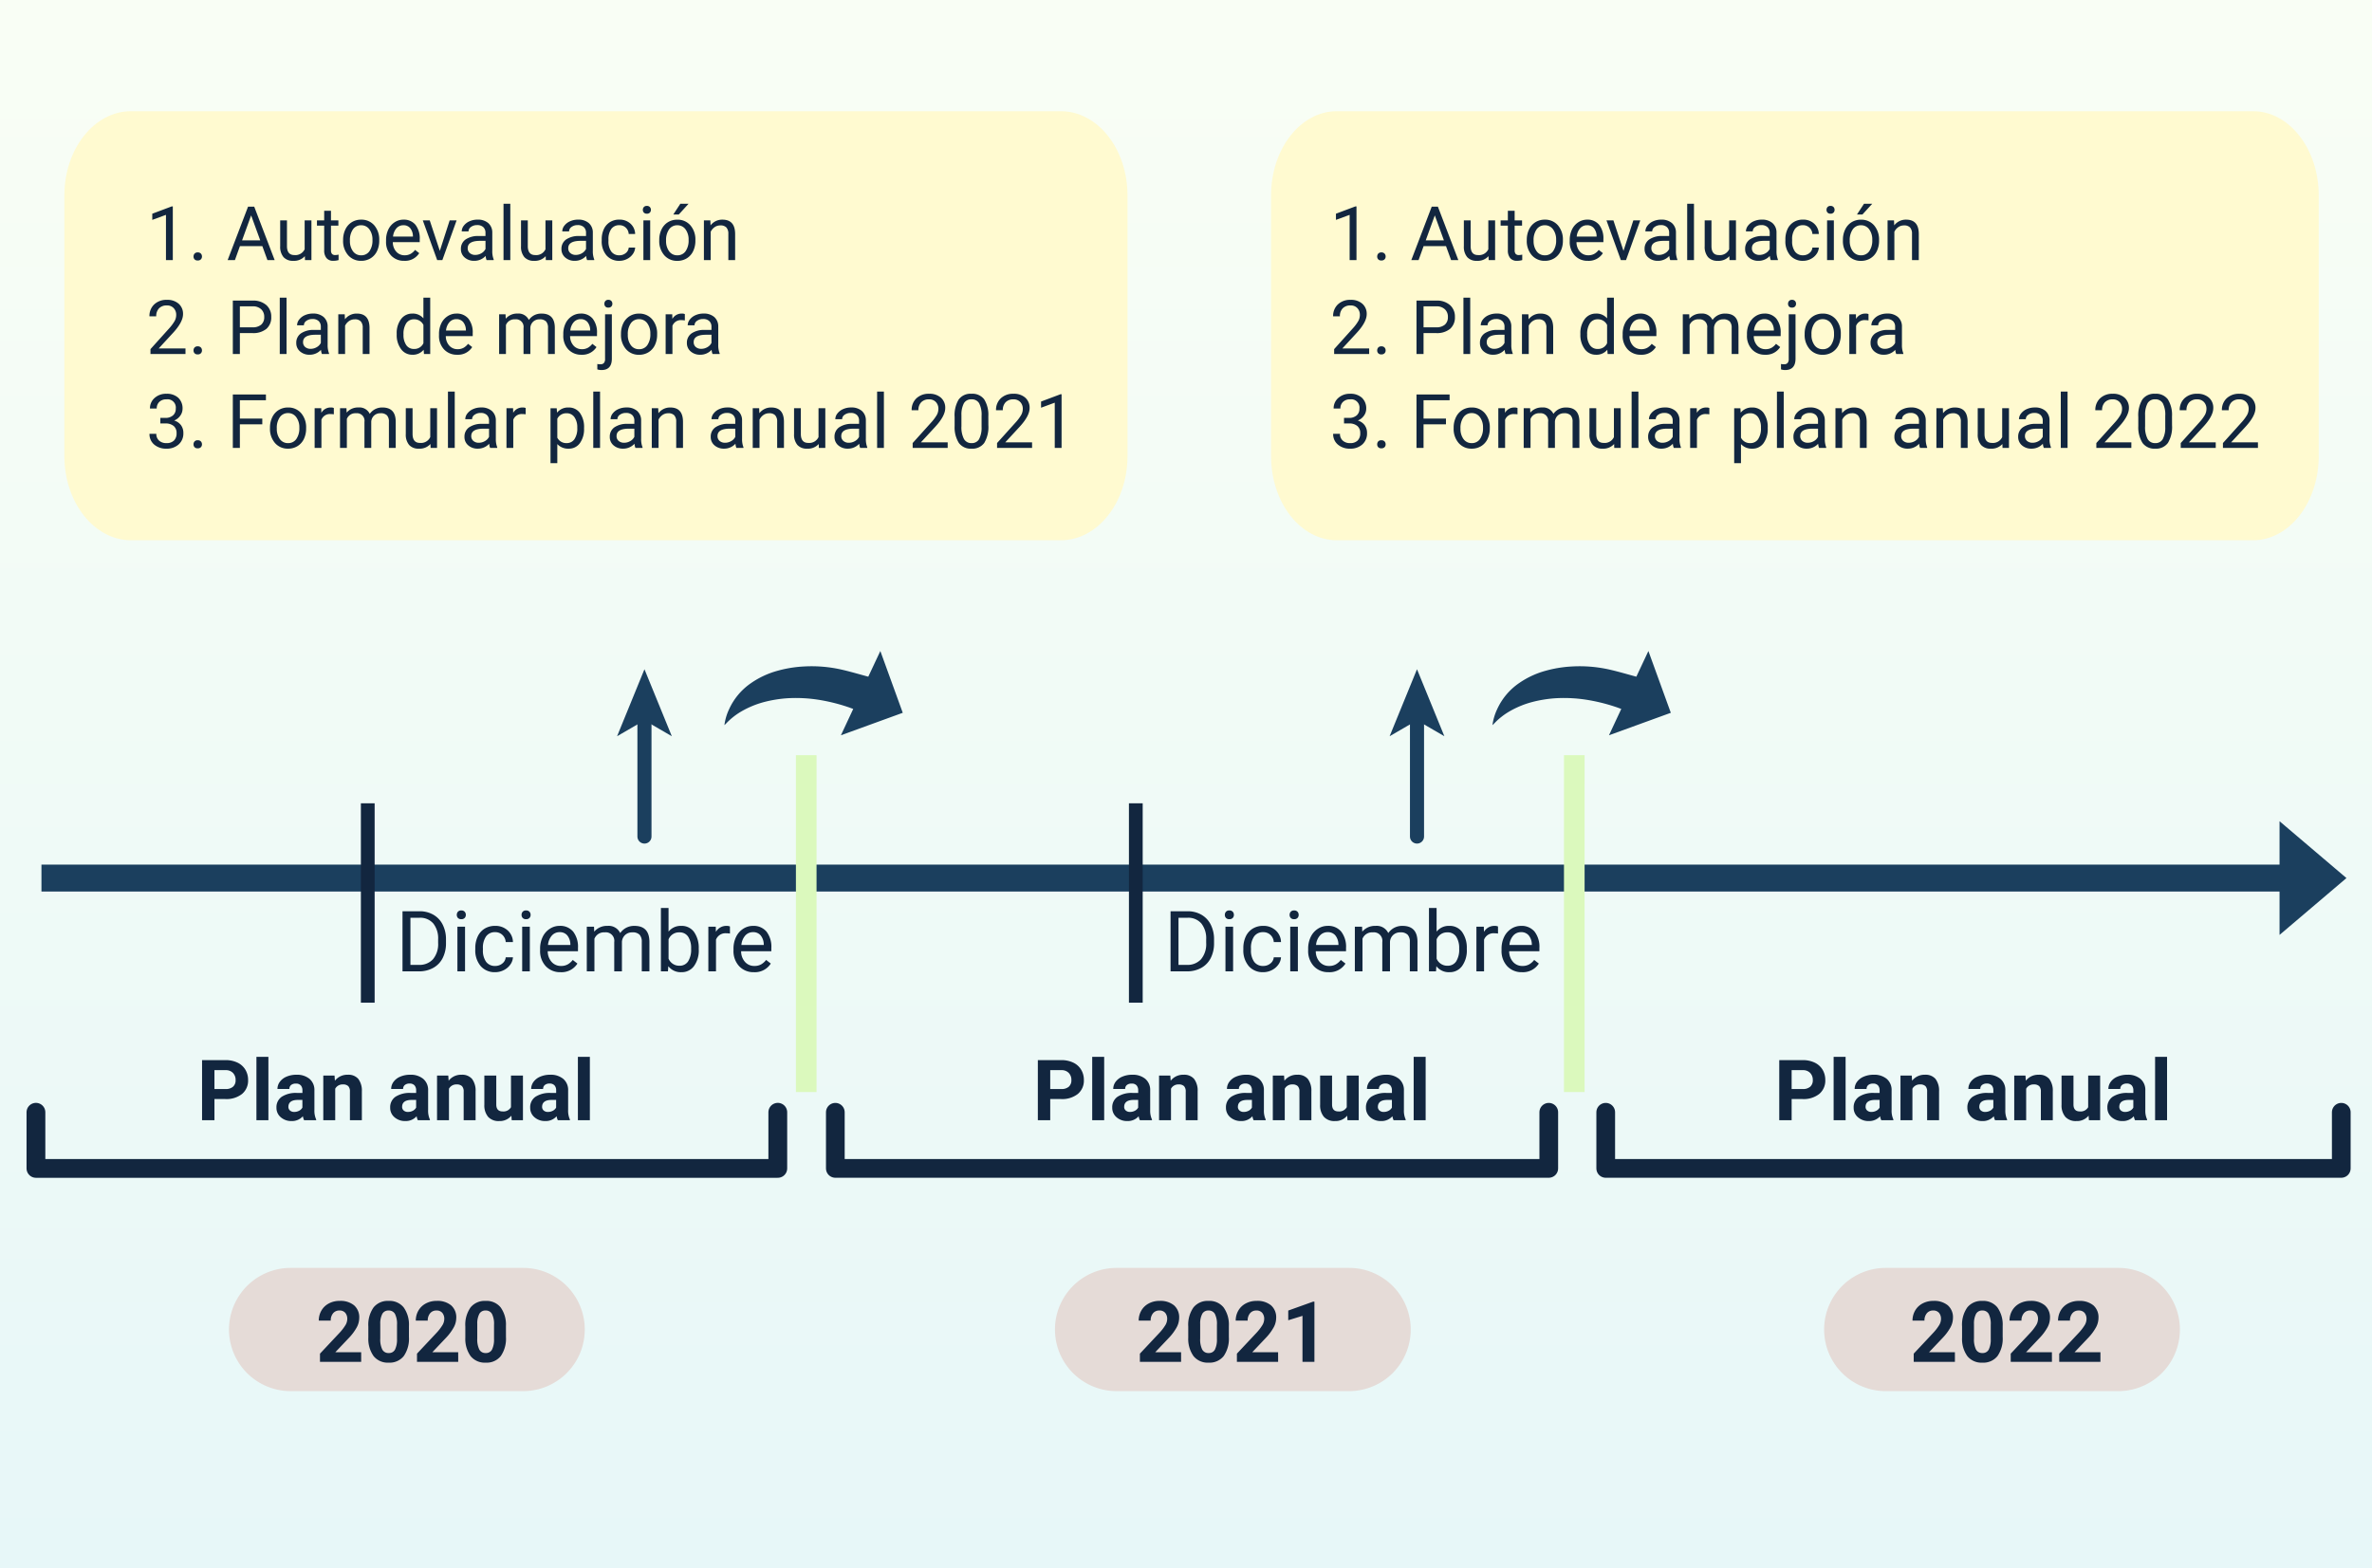 <svg xmlns="http://www.w3.org/2000/svg" xmlns:xlink="http://www.w3.org/1999/xlink" width="505" height="334" viewBox="0 0 505 334">
  <rect x="0" y="0" width="505" height="334" fill="#808080" stroke="none"/>
  <defs>
    <linearGradient id="linear-gradient" x1="0.5" x2="0.5" y2="1" gradientUnits="objectBoundingBox">
      <stop offset="0" stop-color="#f9fef5"/>
      <stop offset="1" stop-color="#e7f7f8"/>
    </linearGradient>
    <clipPath id="clip-path">
      <rect id="Rectángulo_322727" data-name="Rectángulo 322727" width="226.346" height="91.366" fill="#fffad0"/>
    </clipPath>
    <clipPath id="clip-path-2">
      <rect id="Rectángulo_322729" data-name="Rectángulo 322729" width="223.049" height="91.366" fill="#fffad0"/>
    </clipPath>
    <clipPath id="clip-path-3">
      <rect id="Rectángulo_322718" data-name="Rectángulo 322718" width="75.745" height="26.24" transform="translate(128.107 378.015)" fill="none"/>
    </clipPath>
    <clipPath id="clip-path-4">
      <rect id="Rectángulo_322719" data-name="Rectángulo 322719" width="75.745" height="26.24" transform="translate(477.316 378.015)" fill="none"/>
    </clipPath>
    <clipPath id="clip-path-5">
      <rect id="Rectángulo_322720" data-name="Rectángulo 322720" width="75.744" height="26.24" transform="translate(836.532 378.015)" fill="none"/>
    </clipPath>
  </defs>
  <g id="Grupo_1070886" data-name="Grupo 1070886" transform="translate(8238 3012)">
    <g id="Grupo_1070844" data-name="Grupo 1070844" transform="translate(104 -119)">
      <rect id="Rectángulo_375962" data-name="Rectángulo 375962" width="505" height="334" transform="translate(-8342 -2893)" fill="url(#linear-gradient)"/>
      <rect id="Rectángulo_322717" data-name="Rectángulo 322717" width="477.802" height="5.733" transform="translate(-8333.174 -2708.882)" fill="#1b3f5e"/>
      <path id="Trazado_273642" data-name="Trazado 273642" d="M1001.638,232.878l14.244-12.106-14.244-12.106Z" transform="translate(-8858.321 -2926.788)" fill="#1b3f5e"/>
      <rect id="Rectángulo_322722" data-name="Rectángulo 322722" width="4.392" height="71.737" transform="translate(-8172.55 -2732.185)" fill="#dbf9bd"/>
      <rect id="Rectángulo_322723" data-name="Rectángulo 322723" width="4.392" height="71.737" transform="translate(-8009.03 -2732.185)" fill="#dbf9bd"/>
      <rect id="Rectángulo_322724" data-name="Rectángulo 322724" width="2.928" height="42.456" transform="translate(-8265.168 -2721.937)" fill="#12263f"/>
      <rect id="Rectángulo_322725" data-name="Rectángulo 322725" width="2.928" height="42.456" transform="translate(-8101.649 -2721.937)" fill="#12263f"/>
      <path id="Trazado_273646" data-name="Trazado 273646" d="M675.758,150.753l2.619-5.608c-.416-.149-.823-.306-1.238-.442a38.034,38.034,0,0,0-6.328-1.534,31.02,31.02,0,0,0-6.137-.315,26.565,26.565,0,0,0-5.357.846,19.576,19.576,0,0,0-4.6,1.888,14.526,14.526,0,0,0-3.451,2.714c-.083.087-.176.165-.312.292a11.239,11.239,0,0,1,.987-3.363,13.53,13.53,0,0,1,4.711-5.606,18.428,18.428,0,0,1,5.465-2.565,25.806,25.806,0,0,1,5.713-.954,28.891,28.891,0,0,1,8.254.708c1.824.426,3.622.961,5.5,1.465l2.567-5.468,4.774,13.158-13.161,4.783" transform="translate(-8675.206 -2887.179)" fill="#1b3f5e"/>
      <path id="Trazado_273647" data-name="Trazado 273647" d="M333.552,150.753l2.62-5.608c-.416-.149-.823-.306-1.238-.442a38.034,38.034,0,0,0-6.328-1.534,31.02,31.02,0,0,0-6.137-.315,26.57,26.57,0,0,0-5.358.846,19.576,19.576,0,0,0-4.6,1.888,14.526,14.526,0,0,0-3.451,2.714c-.083.087-.176.165-.312.292a11.236,11.236,0,0,1,.987-3.363,13.53,13.53,0,0,1,4.711-5.606,18.429,18.429,0,0,1,5.465-2.565,25.806,25.806,0,0,1,5.713-.954,28.892,28.892,0,0,1,8.254.708c1.824.426,3.622.961,5.5,1.465l2.567-5.468,4.774,13.158-13.161,4.783" transform="translate(-8496.52 -2887.179)" fill="#1b3f5e"/>
      <line id="Línea_808" data-name="Línea 808" y2="25.503" transform="translate(-8040.319 -2740.363)" fill="none" stroke="#1b3f5e" stroke-linecap="round" stroke-linejoin="round" stroke-width="3"/>
      <path id="Trazado_273648" data-name="Trazado 273648" d="M610.963,140.936,605.136,155.2l5.828-3.385,5.826,3.385Z" transform="translate(-8651.283 -2891.421)" fill="#1b3f5e"/>
      <line id="Línea_809" data-name="Línea 809" y2="25.503" transform="translate(-8204.795 -2740.363)" fill="none" stroke="#1b3f5e" stroke-linecap="round" stroke-linejoin="round" stroke-width="3"/>
      <path id="Trazado_273649" data-name="Trazado 273649" d="M266.757,140.936,260.929,155.2l5.828-3.385,5.826,3.385Z" transform="translate(-8471.552 -2891.421)" fill="#1b3f5e"/>
      <g id="Grupo_255846" data-name="Grupo 255846" transform="translate(-8441.065 -2869.317)" style="isolation: isolate">
        <g id="Grupo_255845" data-name="Grupo 255845" transform="translate(112.769)">
          <g id="Grupo_255844" data-name="Grupo 255844" clip-path="url(#clip-path)">
            <path id="Trazado_273650" data-name="Trazado 273650" d="M324.913,91.366H126.969c-7.843,0-14.2-8.035-14.2-17.947V17.947c0-9.912,6.358-17.947,14.2-17.947H324.913c7.843,0,14.2,8.035,14.2,17.947V73.419c0,9.912-6.358,17.947-14.2,17.947" transform="translate(-112.769)" fill="#fffad0"/>
          </g>
        </g>
      </g>
      <path id="Trazado_815593" data-name="Trazado 815593" d="M5.7,0H4.242V-9.633L1.328-8.562V-9.875L5.469-11.43H5.7Zm4.414-.758a.905.905,0,0,1,.223-.625A.848.848,0,0,1,11-1.633a.874.874,0,0,1,.676.25.887.887,0,0,1,.23.625.839.839,0,0,1-.23.6A.89.89,0,0,1,11,.086a.863.863,0,0,1-.668-.242A.855.855,0,0,1,10.109-.758ZM24.758-2.977H19.992L18.922,0H17.375l4.344-11.375h1.313L27.383,0H25.844ZM20.445-4.2h3.867l-1.937-5.32ZM33.81-.836a3.07,3.07,0,0,1-2.477.992,2.628,2.628,0,0,1-2.059-.785,3.4,3.4,0,0,1-.715-2.324v-5.5h1.445v5.461q0,1.922,1.563,1.922a2.163,2.163,0,0,0,2.2-1.234V-8.453h1.445V0H33.841ZM39.373-10.5v2.047h1.578v1.117H39.373v5.249a1.173,1.173,0,0,0,.211.763.888.888,0,0,0,.719.254,3.5,3.5,0,0,0,.688-.094V0a4.215,4.215,0,0,1-1.109.155A1.8,1.8,0,0,1,38.42-.43a2.517,2.517,0,0,1-.492-1.664V-7.336H36.388V-8.453h1.539V-10.5Zm2.583,6.2a4.993,4.993,0,0,1,.488-2.234A3.643,3.643,0,0,1,43.8-8.07a3.7,3.7,0,0,1,1.988-.539,3.565,3.565,0,0,1,2.793,1.2,4.6,4.6,0,0,1,1.066,3.18v.1a5.036,5.036,0,0,1-.473,2.215A3.589,3.589,0,0,1,47.826-.391a3.743,3.743,0,0,1-2.02.547,3.556,3.556,0,0,1-2.785-1.2A4.575,4.575,0,0,1,41.955-4.2Zm1.453.172a3.616,3.616,0,0,0,.652,2.258,2.088,2.088,0,0,0,1.746.852,2.075,2.075,0,0,0,1.75-.863A3.955,3.955,0,0,0,48.205-4.3a3.61,3.61,0,0,0-.66-2.254,2.1,2.1,0,0,0-1.754-.863,2.075,2.075,0,0,0-1.727.852A3.925,3.925,0,0,0,43.408-4.133ZM54.971.156a3.693,3.693,0,0,1-2.8-1.129A4.19,4.19,0,0,1,51.1-3.992v-.266a5.073,5.073,0,0,1,.48-2.246A3.748,3.748,0,0,1,52.92-8.051a3.378,3.378,0,0,1,1.871-.559,3.166,3.166,0,0,1,2.563,1.086,4.7,4.7,0,0,1,.914,3.109v.6H52.541a3,3,0,0,0,.73,2.02,2.3,2.3,0,0,0,1.777.77,2.517,2.517,0,0,0,1.3-.312,3.259,3.259,0,0,0,.93-.828l.883.688A3.55,3.55,0,0,1,54.971.156Zm-.18-7.578a1.928,1.928,0,0,0-1.469.637A3.1,3.1,0,0,0,52.588-5h4.234v-.109a2.753,2.753,0,0,0-.594-1.707A1.815,1.815,0,0,0,54.791-7.422Zm7.756,5.461,2.094-6.492h1.477L63.086,0h-1.1L58.922-8.453H60.4ZM72.5,0a3.036,3.036,0,0,1-.2-.891A3.225,3.225,0,0,1,69.888.156a2.984,2.984,0,0,1-2.051-.707,2.288,2.288,0,0,1-.8-1.793,2.39,2.39,0,0,1,1-2.051,4.733,4.733,0,0,1,2.824-.73h1.406v-.664A1.623,1.623,0,0,0,71.818-7a1.821,1.821,0,0,0-1.336-.449,2.108,2.108,0,0,0-1.3.391,1.151,1.151,0,0,0-.523.945H67.209a2,2,0,0,1,.449-1.223,3.066,3.066,0,0,1,1.219-.934,4.1,4.1,0,0,1,1.691-.344,3.342,3.342,0,0,1,2.289.73,2.635,2.635,0,0,1,.859,2.012v3.891a4.757,4.757,0,0,0,.3,1.852V0ZM70.1-1.1a2.54,2.54,0,0,0,1.289-.352,2.127,2.127,0,0,0,.883-.914V-4.1H71.138q-2.656,0-2.656,1.555a1.316,1.316,0,0,0,.453,1.063A1.742,1.742,0,0,0,70.1-1.1ZM77.552,0H76.107V-12h1.445Zm7.531-.836a3.07,3.07,0,0,1-2.477.992,2.628,2.628,0,0,1-2.059-.785,3.4,3.4,0,0,1-.715-2.324v-5.5h1.445v5.461q0,1.922,1.563,1.922a2.163,2.163,0,0,0,2.2-1.234V-8.453H86.49V0H85.115ZM93.9,0a3.036,3.036,0,0,1-.2-.891A3.225,3.225,0,0,1,91.295.156a2.984,2.984,0,0,1-2.051-.707,2.288,2.288,0,0,1-.8-1.793,2.39,2.39,0,0,1,1-2.051,4.733,4.733,0,0,1,2.824-.73h1.406v-.664A1.623,1.623,0,0,0,93.224-7a1.821,1.821,0,0,0-1.336-.449,2.108,2.108,0,0,0-1.3.391,1.151,1.151,0,0,0-.523.945H88.615a2,2,0,0,1,.449-1.223,3.066,3.066,0,0,1,1.219-.934,4.1,4.1,0,0,1,1.691-.344,3.342,3.342,0,0,1,2.289.73,2.635,2.635,0,0,1,.859,2.012v3.891a4.757,4.757,0,0,0,.3,1.852V0Zm-2.4-1.1a2.54,2.54,0,0,0,1.289-.352,2.127,2.127,0,0,0,.883-.914V-4.1H92.545q-2.656,0-2.656,1.555a1.316,1.316,0,0,0,.453,1.063A1.742,1.742,0,0,0,91.506-1.1Zm9.273.078a2.082,2.082,0,0,0,1.352-.469,1.649,1.649,0,0,0,.641-1.172h1.367a2.621,2.621,0,0,1-.5,1.383,3.293,3.293,0,0,1-1.23,1.047,3.55,3.55,0,0,1-1.629.391A3.482,3.482,0,0,1,98.033-1a4.59,4.59,0,0,1-1.02-3.152v-.242a5.089,5.089,0,0,1,.453-2.2,3.451,3.451,0,0,1,1.3-1.492,3.7,3.7,0,0,1,2-.531,3.39,3.39,0,0,1,2.363.852,3.043,3.043,0,0,1,1,2.211h-1.367a1.992,1.992,0,0,0-.621-1.348,1.932,1.932,0,0,0-1.379-.527,2.023,2.023,0,0,0-1.707.793,3.724,3.724,0,0,0-.605,2.293v.273a3.65,3.65,0,0,0,.6,2.25A2.033,2.033,0,0,0,100.779-1.023ZM107.334,0h-1.445V-8.453h1.445Zm-1.562-10.7a.863.863,0,0,1,.215-.594.807.807,0,0,1,.637-.242.819.819,0,0,1,.641.242.854.854,0,0,1,.219.594.826.826,0,0,1-.219.586.834.834,0,0,1-.641.234.821.821,0,0,1-.637-.234A.834.834,0,0,1,105.771-10.7ZM109.263-4.3a4.993,4.993,0,0,1,.488-2.234,3.643,3.643,0,0,1,1.359-1.531,3.7,3.7,0,0,1,1.988-.539,3.565,3.565,0,0,1,2.793,1.2,4.6,4.6,0,0,1,1.066,3.18v.1a5.036,5.036,0,0,1-.473,2.215,3.589,3.589,0,0,1-1.352,1.527,3.743,3.743,0,0,1-2.02.547,3.556,3.556,0,0,1-2.785-1.2A4.575,4.575,0,0,1,109.263-4.2Zm1.453.172a3.616,3.616,0,0,0,.652,2.258,2.088,2.088,0,0,0,1.746.852,2.075,2.075,0,0,0,1.75-.863,3.955,3.955,0,0,0,.648-2.418,3.61,3.61,0,0,0-.66-2.254,2.1,2.1,0,0,0-1.754-.863,2.075,2.075,0,0,0-1.727.852A3.925,3.925,0,0,0,110.716-4.133ZM113.756-12h1.75l-2.094,2.3-1.164,0Zm6.383,3.547.047,1.063a3.08,3.08,0,0,1,2.531-1.219q2.68,0,2.7,3.023V0h-1.445V-5.594a1.946,1.946,0,0,0-.418-1.352,1.675,1.675,0,0,0-1.277-.437,2.086,2.086,0,0,0-1.234.375,2.546,2.546,0,0,0-.828.984V0h-1.445V-8.453Z" transform="translate(-8310.908 -2837.615)" fill="#12263f"/>
      <path id="Trazado_815594" data-name="Trazado 815594" d="M8.4,0H.945V-1.039L4.883-5.414A9.354,9.354,0,0,0,6.09-7.027a2.693,2.693,0,0,0,.332-1.285,2.041,2.041,0,0,0-.539-1.461,1.885,1.885,0,0,0-1.437-.57A2.232,2.232,0,0,0,2.77-9.73a2.343,2.343,0,0,0-.6,1.707H.727a3.355,3.355,0,0,1,1.012-2.539,3.751,3.751,0,0,1,2.707-.969,3.6,3.6,0,0,1,2.508.832,2.838,2.838,0,0,1,.922,2.215q0,1.68-2.141,4L2.688-1.18H8.4Zm1.711-.758a.905.905,0,0,1,.223-.625A.848.848,0,0,1,11-1.633a.874.874,0,0,1,.676.25.887.887,0,0,1,.23.625.839.839,0,0,1-.23.6A.89.89,0,0,1,11,.086a.863.863,0,0,1-.668-.242A.855.855,0,0,1,10.109-.758Zm9.867-3.7V0h-1.5V-11.375h4.2a4.215,4.215,0,0,1,2.926.953A3.231,3.231,0,0,1,26.656-7.9a3.189,3.189,0,0,1-1.035,2.551,4.4,4.4,0,0,1-2.965.895Zm0-1.227h2.7a2.7,2.7,0,0,0,1.844-.567,2.075,2.075,0,0,0,.641-1.64,2.143,2.143,0,0,0-.641-1.628,2.525,2.525,0,0,0-1.758-.634H19.977ZM29.914,0H28.469V-12h1.445Zm7.531,0a3.036,3.036,0,0,1-.2-.891A3.225,3.225,0,0,1,34.836.156a2.984,2.984,0,0,1-2.051-.707,2.287,2.287,0,0,1-.8-1.793,2.39,2.39,0,0,1,1-2.051,4.733,4.733,0,0,1,2.824-.73h1.406v-.664A1.623,1.623,0,0,0,36.766-7a1.821,1.821,0,0,0-1.336-.449,2.107,2.107,0,0,0-1.3.391,1.151,1.151,0,0,0-.523.945H32.156a2,2,0,0,1,.449-1.223,3.066,3.066,0,0,1,1.219-.934,4.1,4.1,0,0,1,1.691-.344,3.342,3.342,0,0,1,2.289.73,2.635,2.635,0,0,1,.859,2.012v3.891a4.757,4.757,0,0,0,.3,1.852V0Zm-2.4-1.1a2.54,2.54,0,0,0,1.289-.352,2.127,2.127,0,0,0,.883-.914V-4.1H36.086q-2.656,0-2.656,1.555a1.316,1.316,0,0,0,.453,1.063A1.742,1.742,0,0,0,35.047-1.1ZM42.3-8.453l.047,1.063a3.08,3.08,0,0,1,2.531-1.219q2.68,0,2.7,3.023V0H46.133V-5.594a1.946,1.946,0,0,0-.418-1.352,1.675,1.675,0,0,0-1.277-.437,2.086,2.086,0,0,0-1.234.375,2.546,2.546,0,0,0-.828.984V0H40.93V-8.453ZM53.367-4.3a4.952,4.952,0,0,1,.922-3.129A2.915,2.915,0,0,1,56.7-8.609a2.932,2.932,0,0,1,2.352,1.016V-12H60.5V0H59.172L59.1-.906A2.943,2.943,0,0,1,56.688.156a2.887,2.887,0,0,1-2.395-1.2,5.008,5.008,0,0,1-.926-3.141Zm1.445.164a3.749,3.749,0,0,0,.594,2.25,1.92,1.92,0,0,0,1.641.813A2.108,2.108,0,0,0,59.055-2.3V-6.187a2.125,2.125,0,0,0-1.992-1.2,1.929,1.929,0,0,0-1.656.82A4.128,4.128,0,0,0,54.813-4.133ZM66.25.156a3.693,3.693,0,0,1-2.8-1.129,4.19,4.19,0,0,1-1.078-3.02v-.266a5.073,5.073,0,0,1,.48-2.246A3.748,3.748,0,0,1,64.2-8.051a3.378,3.378,0,0,1,1.871-.559,3.166,3.166,0,0,1,2.563,1.086,4.7,4.7,0,0,1,.914,3.109v.6H63.82a3,3,0,0,0,.73,2.02,2.3,2.3,0,0,0,1.777.77,2.517,2.517,0,0,0,1.3-.312,3.259,3.259,0,0,0,.93-.828l.883.688A3.55,3.55,0,0,1,66.25.156Zm-.18-7.578a1.928,1.928,0,0,0-1.469.637A3.1,3.1,0,0,0,63.867-5H68.1v-.109a2.753,2.753,0,0,0-.594-1.707A1.815,1.815,0,0,0,66.07-7.422ZM76.539-8.453l.039.938a3.122,3.122,0,0,1,2.508-1.094A2.417,2.417,0,0,1,81.5-7.25a3.2,3.2,0,0,1,1.1-.984,3.242,3.242,0,0,1,1.6-.375q2.781,0,2.828,2.945V0H85.578V-5.578a1.941,1.941,0,0,0-.414-1.355,1.823,1.823,0,0,0-1.391-.449,1.916,1.916,0,0,0-1.336.48,1.949,1.949,0,0,0-.617,1.293V0H80.367V-5.539a1.613,1.613,0,0,0-1.8-1.844,1.934,1.934,0,0,0-1.945,1.211V0H75.172V-8.453ZM92.711.156a3.693,3.693,0,0,1-2.8-1.129,4.19,4.19,0,0,1-1.078-3.02v-.266a5.073,5.073,0,0,1,.48-2.246A3.748,3.748,0,0,1,90.66-8.051a3.378,3.378,0,0,1,1.871-.559,3.166,3.166,0,0,1,2.563,1.086,4.7,4.7,0,0,1,.914,3.109v.6H90.281a3,3,0,0,0,.73,2.02,2.3,2.3,0,0,0,1.777.77,2.517,2.517,0,0,0,1.3-.312,3.259,3.259,0,0,0,.93-.828l.883.688A3.55,3.55,0,0,1,92.711.156Zm-.18-7.578a1.928,1.928,0,0,0-1.469.637A3.1,3.1,0,0,0,90.328-5h4.234v-.109a2.753,2.753,0,0,0-.594-1.707A1.815,1.815,0,0,0,92.531-7.422Zm6.641-1.031V.977q0,2.437-2.211,2.438a2.7,2.7,0,0,1-.883-.14V2.125a2.794,2.794,0,0,0,.656.063.982.982,0,0,0,.738-.262,1.3,1.3,0,0,0,.254-.911V-8.453ZM97.578-10.7a.867.867,0,0,1,.215-.59.79.79,0,0,1,.629-.246.819.819,0,0,1,.641.242.854.854,0,0,1,.219.594.826.826,0,0,1-.219.586.834.834,0,0,1-.641.234.808.808,0,0,1-.633-.234A.843.843,0,0,1,97.578-10.7ZM101.117-4.3a4.993,4.993,0,0,1,.488-2.234,3.643,3.643,0,0,1,1.359-1.531,3.7,3.7,0,0,1,1.988-.539,3.565,3.565,0,0,1,2.793,1.2,4.6,4.6,0,0,1,1.066,3.18v.1a5.036,5.036,0,0,1-.473,2.215,3.589,3.589,0,0,1-1.352,1.527,3.743,3.743,0,0,1-2.02.547,3.556,3.556,0,0,1-2.785-1.2A4.575,4.575,0,0,1,101.117-4.2Zm1.453.172a3.616,3.616,0,0,0,.652,2.258,2.088,2.088,0,0,0,1.746.852,2.075,2.075,0,0,0,1.75-.863,3.955,3.955,0,0,0,.648-2.418,3.61,3.61,0,0,0-.66-2.254,2.1,2.1,0,0,0-1.754-.863,2.075,2.075,0,0,0-1.727.852A3.925,3.925,0,0,0,102.57-4.133Zm12.141-3.023A4.331,4.331,0,0,0,114-7.211,1.9,1.9,0,0,0,112.07-6V0h-1.445V-8.453h1.406l.023.977a2.251,2.251,0,0,1,2.016-1.133,1.477,1.477,0,0,1,.641.109ZM120.609,0a3.036,3.036,0,0,1-.2-.891A3.225,3.225,0,0,1,118,.156a2.984,2.984,0,0,1-2.051-.707,2.288,2.288,0,0,1-.8-1.793,2.39,2.39,0,0,1,1-2.051,4.733,4.733,0,0,1,2.824-.73h1.406v-.664A1.623,1.623,0,0,0,119.93-7a1.821,1.821,0,0,0-1.336-.449,2.108,2.108,0,0,0-1.3.391,1.151,1.151,0,0,0-.523.945H115.32a2,2,0,0,1,.449-1.223,3.066,3.066,0,0,1,1.219-.934,4.1,4.1,0,0,1,1.691-.344,3.342,3.342,0,0,1,2.289.73,2.635,2.635,0,0,1,.859,2.012v3.891a4.757,4.757,0,0,0,.3,1.852V0Zm-2.4-1.1a2.54,2.54,0,0,0,1.289-.352,2.127,2.127,0,0,0,.883-.914V-4.1H119.25q-2.656,0-2.656,1.555a1.316,1.316,0,0,0,.453,1.063A1.742,1.742,0,0,0,118.211-1.1Z" transform="translate(-8310.908 -2817.615)" fill="#12263f"/>
      <path id="Trazado_815595" data-name="Trazado 815595" d="M3.047-6.391H4.133A2.387,2.387,0,0,0,5.742-6.93a1.8,1.8,0,0,0,.586-1.414,1.764,1.764,0,0,0-1.992-2,2.072,2.072,0,0,0-1.5.535,1.873,1.873,0,0,0-.559,1.418H.836a2.9,2.9,0,0,1,.988-2.246,3.6,3.6,0,0,1,2.512-.895,3.558,3.558,0,0,1,2.523.852,3.076,3.076,0,0,1,.914,2.367,2.5,2.5,0,0,1-.48,1.438A2.9,2.9,0,0,1,5.984-5.836a2.8,2.8,0,0,1,1.449.984,2.734,2.734,0,0,1,.512,1.68,3.1,3.1,0,0,1-1,2.43,3.745,3.745,0,0,1-2.6.9A3.844,3.844,0,0,1,1.738-.711,2.877,2.877,0,0,1,.734-3H2.188a1.859,1.859,0,0,0,.586,1.438,2.229,2.229,0,0,0,1.57.539,2.187,2.187,0,0,0,1.6-.547A2.108,2.108,0,0,0,6.5-3.141a1.912,1.912,0,0,0-.609-1.523,2.655,2.655,0,0,0-1.758-.547H3.047ZM10.109-.758a.905.905,0,0,1,.223-.625A.848.848,0,0,1,11-1.633a.874.874,0,0,1,.676.25.887.887,0,0,1,.23.625.839.839,0,0,1-.23.6A.89.89,0,0,1,11,.086a.863.863,0,0,1-.668-.242A.855.855,0,0,1,10.109-.758ZM24.75-5.023H19.977V0h-1.5V-11.375h7.047v1.227H19.977v3.9H24.75Zm1.637.719a4.993,4.993,0,0,1,.488-2.234A3.643,3.643,0,0,1,28.235-8.07a3.7,3.7,0,0,1,1.988-.539,3.565,3.565,0,0,1,2.793,1.2,4.6,4.6,0,0,1,1.066,3.18v.1a5.036,5.036,0,0,1-.473,2.215A3.589,3.589,0,0,1,32.258-.391a3.743,3.743,0,0,1-2.02.547,3.556,3.556,0,0,1-2.785-1.2A4.575,4.575,0,0,1,26.387-4.2Zm1.453.172a3.616,3.616,0,0,0,.652,2.258,2.088,2.088,0,0,0,1.746.852,2.075,2.075,0,0,0,1.75-.863A3.955,3.955,0,0,0,32.637-4.3a3.61,3.61,0,0,0-.66-2.254,2.1,2.1,0,0,0-1.754-.863A2.075,2.075,0,0,0,28.5-6.57,3.925,3.925,0,0,0,27.84-4.133ZM39.981-7.156a4.331,4.331,0,0,0-.711-.055A1.9,1.9,0,0,0,37.34-6V0H35.895V-8.453H37.3l.023.977A2.251,2.251,0,0,1,39.34-8.609a1.477,1.477,0,0,1,.641.109Zm2.688-1.3.039.938a3.122,3.122,0,0,1,2.508-1.094A2.417,2.417,0,0,1,47.629-7.25a3.2,3.2,0,0,1,1.1-.984,3.242,3.242,0,0,1,1.6-.375q2.781,0,2.828,2.945V0H51.707V-5.578a1.941,1.941,0,0,0-.414-1.355A1.823,1.823,0,0,0,49.9-7.383a1.917,1.917,0,0,0-1.336.48,1.949,1.949,0,0,0-.617,1.293V0H46.5V-5.539a1.613,1.613,0,0,0-1.8-1.844,1.934,1.934,0,0,0-1.945,1.211V0H41.3V-8.453ZM60.551-.836a3.07,3.07,0,0,1-2.477.992,2.628,2.628,0,0,1-2.059-.785A3.4,3.4,0,0,1,55.3-2.953v-5.5h1.445v5.461q0,1.922,1.563,1.922a2.163,2.163,0,0,0,2.2-1.234V-8.453h1.445V0H60.582ZM65.723,0H64.277V-12h1.445Zm7.531,0a3.036,3.036,0,0,1-.2-.891A3.225,3.225,0,0,1,70.645.156a2.984,2.984,0,0,1-2.051-.707,2.288,2.288,0,0,1-.8-1.793,2.39,2.39,0,0,1,1-2.051,4.733,4.733,0,0,1,2.824-.73h1.406v-.664A1.623,1.623,0,0,0,72.574-7a1.821,1.821,0,0,0-1.336-.449,2.108,2.108,0,0,0-1.3.391,1.151,1.151,0,0,0-.523.945H67.965a2,2,0,0,1,.449-1.223,3.066,3.066,0,0,1,1.219-.934,4.1,4.1,0,0,1,1.691-.344,3.342,3.342,0,0,1,2.289.73,2.635,2.635,0,0,1,.859,2.012v3.891a4.757,4.757,0,0,0,.3,1.852V0Zm-2.4-1.1a2.54,2.54,0,0,0,1.289-.352,2.127,2.127,0,0,0,.883-.914V-4.1H71.895q-2.656,0-2.656,1.555a1.316,1.316,0,0,0,.453,1.063A1.742,1.742,0,0,0,70.856-1.1Zm9.969-6.055a4.331,4.331,0,0,0-.711-.055A1.9,1.9,0,0,0,78.184-6V0H76.738V-8.453h1.406l.023.977a2.251,2.251,0,0,1,2.016-1.133,1.477,1.477,0,0,1,.641.109Zm12.43,3.023a5.062,5.062,0,0,1-.883,3.109A2.829,2.829,0,0,1,89.981.156,3.1,3.1,0,0,1,87.559-.82V3.25H86.113v-11.7h1.32l.07.938a2.977,2.977,0,0,1,2.453-1.094,2.882,2.882,0,0,1,2.41,1.148,5.117,5.117,0,0,1,.887,3.2ZM91.809-4.3A3.735,3.735,0,0,0,91.2-6.555a1.963,1.963,0,0,0-1.672-.828,2.125,2.125,0,0,0-1.969,1.164V-2.18a2.129,2.129,0,0,0,1.984,1.156A1.954,1.954,0,0,0,91.2-1.848,4.077,4.077,0,0,0,91.809-4.3ZM96.66,0H95.215V-12H96.66Zm7.531,0a3.036,3.036,0,0,1-.2-.891A3.225,3.225,0,0,1,101.582.156a2.984,2.984,0,0,1-2.051-.707,2.288,2.288,0,0,1-.8-1.793,2.39,2.39,0,0,1,1-2.051,4.733,4.733,0,0,1,2.824-.73h1.406v-.664A1.623,1.623,0,0,0,103.512-7a1.821,1.821,0,0,0-1.336-.449,2.108,2.108,0,0,0-1.3.391,1.151,1.151,0,0,0-.523.945H98.9a2,2,0,0,1,.449-1.223,3.066,3.066,0,0,1,1.219-.934,4.1,4.1,0,0,1,1.691-.344,3.342,3.342,0,0,1,2.289.73,2.635,2.635,0,0,1,.859,2.012v3.891a4.757,4.757,0,0,0,.3,1.852V0Zm-2.4-1.1a2.54,2.54,0,0,0,1.289-.352,2.127,2.127,0,0,0,.883-.914V-4.1h-1.133q-2.656,0-2.656,1.555a1.316,1.316,0,0,0,.453,1.063A1.742,1.742,0,0,0,101.793-1.1Zm7.25-7.352.047,1.063a3.08,3.08,0,0,1,2.531-1.219q2.68,0,2.7,3.023V0h-1.445V-5.594a1.946,1.946,0,0,0-.418-1.352,1.675,1.675,0,0,0-1.277-.437,2.086,2.086,0,0,0-1.234.375,2.546,2.546,0,0,0-.828.984V0h-1.445V-8.453ZM125.684,0a3.036,3.036,0,0,1-.2-.891A3.225,3.225,0,0,1,123.074.156a2.984,2.984,0,0,1-2.051-.707,2.288,2.288,0,0,1-.8-1.793,2.39,2.39,0,0,1,1-2.051,4.733,4.733,0,0,1,2.824-.73h1.406v-.664A1.623,1.623,0,0,0,125-7a1.821,1.821,0,0,0-1.336-.449,2.108,2.108,0,0,0-1.3.391,1.151,1.151,0,0,0-.523.945h-1.453a2,2,0,0,1,.449-1.223,3.066,3.066,0,0,1,1.219-.934,4.1,4.1,0,0,1,1.691-.344,3.342,3.342,0,0,1,2.289.73,2.635,2.635,0,0,1,.859,2.012v3.891a4.757,4.757,0,0,0,.3,1.852V0Zm-2.4-1.1a2.54,2.54,0,0,0,1.289-.352,2.127,2.127,0,0,0,.883-.914V-4.1h-1.133q-2.656,0-2.656,1.555a1.316,1.316,0,0,0,.453,1.063A1.742,1.742,0,0,0,123.285-1.1Zm7.25-7.352.047,1.063a3.08,3.08,0,0,1,2.531-1.219q2.68,0,2.7,3.023V0h-1.445V-5.594a1.946,1.946,0,0,0-.418-1.352,1.675,1.675,0,0,0-1.277-.437,2.086,2.086,0,0,0-1.234.375,2.546,2.546,0,0,0-.828.984V0h-1.445V-8.453Zm12.68,7.617a3.07,3.07,0,0,1-2.477.992,2.628,2.628,0,0,1-2.059-.785,3.4,3.4,0,0,1-.715-2.324v-5.5h1.445v5.461q0,1.922,1.563,1.922a2.163,2.163,0,0,0,2.2-1.234V-8.453h1.445V0h-1.375Zm8.82.836a3.036,3.036,0,0,1-.2-.891A3.225,3.225,0,0,1,149.426.156a2.984,2.984,0,0,1-2.051-.707,2.287,2.287,0,0,1-.8-1.793,2.39,2.39,0,0,1,1-2.051,4.733,4.733,0,0,1,2.824-.73h1.406v-.664A1.623,1.623,0,0,0,151.356-7a1.821,1.821,0,0,0-1.336-.449,2.107,2.107,0,0,0-1.3.391,1.151,1.151,0,0,0-.523.945h-1.453a2,2,0,0,1,.449-1.223,3.066,3.066,0,0,1,1.219-.934,4.1,4.1,0,0,1,1.691-.344,3.342,3.342,0,0,1,2.289.73,2.635,2.635,0,0,1,.859,2.012v3.891a4.757,4.757,0,0,0,.3,1.852V0Zm-2.4-1.1a2.54,2.54,0,0,0,1.289-.352,2.127,2.127,0,0,0,.883-.914V-4.1h-1.133q-2.656,0-2.656,1.555a1.316,1.316,0,0,0,.453,1.063A1.742,1.742,0,0,0,149.637-1.1ZM157.09,0h-1.445V-12h1.445Zm13.578,0h-7.453V-1.039l3.938-4.375a9.355,9.355,0,0,0,1.207-1.613,2.692,2.692,0,0,0,.332-1.285,2.041,2.041,0,0,0-.539-1.461,1.885,1.885,0,0,0-1.437-.57,2.232,2.232,0,0,0-1.676.613,2.343,2.343,0,0,0-.6,1.707H163a3.355,3.355,0,0,1,1.012-2.539,3.751,3.751,0,0,1,2.707-.969,3.6,3.6,0,0,1,2.508.832,2.838,2.838,0,0,1,.922,2.215q0,1.68-2.141,4l-3.047,3.3h5.711Zm8.664-4.852a6.61,6.61,0,0,1-.867,3.773A3.084,3.084,0,0,1,175.754.156a3.107,3.107,0,0,1-2.7-1.207,6.274,6.274,0,0,1-.906-3.605v-1.93a6.463,6.463,0,0,1,.867-3.727,3.108,3.108,0,0,1,2.719-1.219,3.136,3.136,0,0,1,2.7,1.176,6.237,6.237,0,0,1,.891,3.629Zm-1.445-1.977a5.3,5.3,0,0,0-.516-2.676,1.775,1.775,0,0,0-1.633-.84,1.751,1.751,0,0,0-1.617.836,5.171,5.171,0,0,0-.523,2.57v2.313a5.381,5.381,0,0,0,.535,2.723,1.771,1.771,0,0,0,1.621.879,1.747,1.747,0,0,0,1.59-.828,5.186,5.186,0,0,0,.543-2.609ZM188.637,0h-7.453V-1.039l3.938-4.375a9.355,9.355,0,0,0,1.207-1.613,2.692,2.692,0,0,0,.332-1.285,2.041,2.041,0,0,0-.539-1.461,1.885,1.885,0,0,0-1.437-.57,2.232,2.232,0,0,0-1.676.613,2.343,2.343,0,0,0-.6,1.707h-1.445a3.355,3.355,0,0,1,1.012-2.539,3.751,3.751,0,0,1,2.707-.969,3.6,3.6,0,0,1,2.508.832,2.838,2.838,0,0,1,.922,2.215q0,1.68-2.141,4l-3.047,3.3h5.711Zm6.281,0h-1.453V-9.633l-2.914,1.07V-9.875l4.141-1.555h.227Z" transform="translate(-8310.908 -2797.615)" fill="#12263f"/>
      <g id="Grupo_255851" data-name="Grupo 255851" transform="translate(-8708.235 -2869.317)" style="isolation: isolate">
        <g id="Grupo_255850" data-name="Grupo 255850" transform="translate(636.843)">
          <g id="Grupo_255849" data-name="Grupo 255849" clip-path="url(#clip-path-2)">
            <path id="Trazado_273651" data-name="Trazado 273651" d="M845.9,91.366H650.838c-7.729,0-13.995-8.035-13.995-17.947V17.947C636.843,8.035,643.109,0,650.838,0H845.9c7.729,0,13.995,8.035,13.995,17.947V73.419c0,9.912-6.266,17.947-13.995,17.947" transform="translate(-636.843)" fill="#fffad0"/>
          </g>
        </g>
      </g>
      <path id="Trazado_815596" data-name="Trazado 815596" d="M5.7,0H4.242V-9.633L1.328-8.562V-9.875L5.469-11.43H5.7Zm4.414-.758a.905.905,0,0,1,.223-.625A.848.848,0,0,1,11-1.633a.874.874,0,0,1,.676.25.887.887,0,0,1,.23.625.839.839,0,0,1-.23.6A.89.89,0,0,1,11,.086a.863.863,0,0,1-.668-.242A.855.855,0,0,1,10.109-.758ZM24.758-2.977H19.992L18.922,0H17.375l4.344-11.375h1.313L27.383,0H25.844ZM20.445-4.2h3.867l-1.937-5.32ZM33.81-.836a3.07,3.07,0,0,1-2.477.992,2.628,2.628,0,0,1-2.059-.785,3.4,3.4,0,0,1-.715-2.324v-5.5h1.445v5.461q0,1.922,1.563,1.922a2.163,2.163,0,0,0,2.2-1.234V-8.453h1.445V0H33.841ZM39.373-10.5v2.047h1.578v1.117H39.373v5.249a1.173,1.173,0,0,0,.211.763.888.888,0,0,0,.719.254,3.5,3.5,0,0,0,.688-.094V0a4.215,4.215,0,0,1-1.109.155A1.8,1.8,0,0,1,38.42-.43a2.517,2.517,0,0,1-.492-1.664V-7.336H36.388V-8.453h1.539V-10.5Zm2.583,6.2a4.993,4.993,0,0,1,.488-2.234A3.643,3.643,0,0,1,43.8-8.07a3.7,3.7,0,0,1,1.988-.539,3.565,3.565,0,0,1,2.793,1.2,4.6,4.6,0,0,1,1.066,3.18v.1a5.036,5.036,0,0,1-.473,2.215A3.589,3.589,0,0,1,47.826-.391a3.743,3.743,0,0,1-2.02.547,3.556,3.556,0,0,1-2.785-1.2A4.575,4.575,0,0,1,41.955-4.2Zm1.453.172a3.616,3.616,0,0,0,.652,2.258,2.088,2.088,0,0,0,1.746.852,2.075,2.075,0,0,0,1.75-.863A3.955,3.955,0,0,0,48.205-4.3a3.61,3.61,0,0,0-.66-2.254,2.1,2.1,0,0,0-1.754-.863,2.075,2.075,0,0,0-1.727.852A3.925,3.925,0,0,0,43.408-4.133ZM54.971.156a3.693,3.693,0,0,1-2.8-1.129A4.19,4.19,0,0,1,51.1-3.992v-.266a5.073,5.073,0,0,1,.48-2.246A3.748,3.748,0,0,1,52.92-8.051a3.378,3.378,0,0,1,1.871-.559,3.166,3.166,0,0,1,2.563,1.086,4.7,4.7,0,0,1,.914,3.109v.6H52.541a3,3,0,0,0,.73,2.02,2.3,2.3,0,0,0,1.777.77,2.517,2.517,0,0,0,1.3-.312,3.259,3.259,0,0,0,.93-.828l.883.688A3.55,3.55,0,0,1,54.971.156Zm-.18-7.578a1.928,1.928,0,0,0-1.469.637A3.1,3.1,0,0,0,52.588-5h4.234v-.109a2.753,2.753,0,0,0-.594-1.707A1.815,1.815,0,0,0,54.791-7.422Zm7.756,5.461,2.094-6.492h1.477L63.086,0h-1.1L58.922-8.453H60.4ZM72.5,0a3.036,3.036,0,0,1-.2-.891A3.225,3.225,0,0,1,69.888.156a2.984,2.984,0,0,1-2.051-.707,2.288,2.288,0,0,1-.8-1.793,2.39,2.39,0,0,1,1-2.051,4.733,4.733,0,0,1,2.824-.73h1.406v-.664A1.623,1.623,0,0,0,71.818-7a1.821,1.821,0,0,0-1.336-.449,2.108,2.108,0,0,0-1.3.391,1.151,1.151,0,0,0-.523.945H67.209a2,2,0,0,1,.449-1.223,3.066,3.066,0,0,1,1.219-.934,4.1,4.1,0,0,1,1.691-.344,3.342,3.342,0,0,1,2.289.73,2.635,2.635,0,0,1,.859,2.012v3.891a4.757,4.757,0,0,0,.3,1.852V0ZM70.1-1.1a2.54,2.54,0,0,0,1.289-.352,2.127,2.127,0,0,0,.883-.914V-4.1H71.138q-2.656,0-2.656,1.555a1.316,1.316,0,0,0,.453,1.063A1.742,1.742,0,0,0,70.1-1.1ZM77.552,0H76.107V-12h1.445Zm7.531-.836a3.07,3.07,0,0,1-2.477.992,2.628,2.628,0,0,1-2.059-.785,3.4,3.4,0,0,1-.715-2.324v-5.5h1.445v5.461q0,1.922,1.563,1.922a2.163,2.163,0,0,0,2.2-1.234V-8.453H86.49V0H85.115ZM93.9,0a3.036,3.036,0,0,1-.2-.891A3.225,3.225,0,0,1,91.295.156a2.984,2.984,0,0,1-2.051-.707,2.288,2.288,0,0,1-.8-1.793,2.39,2.39,0,0,1,1-2.051,4.733,4.733,0,0,1,2.824-.73h1.406v-.664A1.623,1.623,0,0,0,93.224-7a1.821,1.821,0,0,0-1.336-.449,2.108,2.108,0,0,0-1.3.391,1.151,1.151,0,0,0-.523.945H88.615a2,2,0,0,1,.449-1.223,3.066,3.066,0,0,1,1.219-.934,4.1,4.1,0,0,1,1.691-.344,3.342,3.342,0,0,1,2.289.73,2.635,2.635,0,0,1,.859,2.012v3.891a4.757,4.757,0,0,0,.3,1.852V0Zm-2.4-1.1a2.54,2.54,0,0,0,1.289-.352,2.127,2.127,0,0,0,.883-.914V-4.1H92.545q-2.656,0-2.656,1.555a1.316,1.316,0,0,0,.453,1.063A1.742,1.742,0,0,0,91.506-1.1Zm9.273.078a2.082,2.082,0,0,0,1.352-.469,1.649,1.649,0,0,0,.641-1.172h1.367a2.621,2.621,0,0,1-.5,1.383,3.293,3.293,0,0,1-1.23,1.047,3.55,3.55,0,0,1-1.629.391A3.482,3.482,0,0,1,98.033-1a4.59,4.59,0,0,1-1.02-3.152v-.242a5.089,5.089,0,0,1,.453-2.2,3.451,3.451,0,0,1,1.3-1.492,3.7,3.7,0,0,1,2-.531,3.39,3.39,0,0,1,2.363.852,3.043,3.043,0,0,1,1,2.211h-1.367a1.992,1.992,0,0,0-.621-1.348,1.932,1.932,0,0,0-1.379-.527,2.023,2.023,0,0,0-1.707.793,3.724,3.724,0,0,0-.605,2.293v.273a3.65,3.65,0,0,0,.6,2.25A2.033,2.033,0,0,0,100.779-1.023ZM107.334,0h-1.445V-8.453h1.445Zm-1.562-10.7a.863.863,0,0,1,.215-.594.807.807,0,0,1,.637-.242.819.819,0,0,1,.641.242.854.854,0,0,1,.219.594.826.826,0,0,1-.219.586.834.834,0,0,1-.641.234.821.821,0,0,1-.637-.234A.834.834,0,0,1,105.771-10.7ZM109.263-4.3a4.993,4.993,0,0,1,.488-2.234,3.643,3.643,0,0,1,1.359-1.531,3.7,3.7,0,0,1,1.988-.539,3.565,3.565,0,0,1,2.793,1.2,4.6,4.6,0,0,1,1.066,3.18v.1a5.036,5.036,0,0,1-.473,2.215,3.589,3.589,0,0,1-1.352,1.527,3.743,3.743,0,0,1-2.02.547,3.556,3.556,0,0,1-2.785-1.2A4.575,4.575,0,0,1,109.263-4.2Zm1.453.172a3.616,3.616,0,0,0,.652,2.258,2.088,2.088,0,0,0,1.746.852,2.075,2.075,0,0,0,1.75-.863,3.955,3.955,0,0,0,.648-2.418,3.61,3.61,0,0,0-.66-2.254,2.1,2.1,0,0,0-1.754-.863,2.075,2.075,0,0,0-1.727.852A3.925,3.925,0,0,0,110.716-4.133ZM113.756-12h1.75l-2.094,2.3-1.164,0Zm6.383,3.547.047,1.063a3.08,3.08,0,0,1,2.531-1.219q2.68,0,2.7,3.023V0h-1.445V-5.594a1.946,1.946,0,0,0-.418-1.352,1.675,1.675,0,0,0-1.277-.437,2.086,2.086,0,0,0-1.234.375,2.546,2.546,0,0,0-.828.984V0h-1.445V-8.453Z" transform="translate(-8058.904 -2837.615)" fill="#12263f"/>
      <path id="Trazado_815597" data-name="Trazado 815597" d="M8.4,0H.945V-1.039L4.883-5.414A9.354,9.354,0,0,0,6.09-7.027a2.693,2.693,0,0,0,.332-1.285,2.041,2.041,0,0,0-.539-1.461,1.885,1.885,0,0,0-1.437-.57A2.232,2.232,0,0,0,2.77-9.73a2.343,2.343,0,0,0-.6,1.707H.727a3.355,3.355,0,0,1,1.012-2.539,3.751,3.751,0,0,1,2.707-.969,3.6,3.6,0,0,1,2.508.832,2.838,2.838,0,0,1,.922,2.215q0,1.68-2.141,4L2.688-1.18H8.4Zm1.711-.758a.905.905,0,0,1,.223-.625A.848.848,0,0,1,11-1.633a.874.874,0,0,1,.676.25.887.887,0,0,1,.23.625.839.839,0,0,1-.23.6A.89.89,0,0,1,11,.086a.863.863,0,0,1-.668-.242A.855.855,0,0,1,10.109-.758Zm9.867-3.7V0h-1.5V-11.375h4.2a4.215,4.215,0,0,1,2.926.953A3.231,3.231,0,0,1,26.656-7.9a3.189,3.189,0,0,1-1.035,2.551,4.4,4.4,0,0,1-2.965.895Zm0-1.227h2.7a2.7,2.7,0,0,0,1.844-.567,2.075,2.075,0,0,0,.641-1.64,2.143,2.143,0,0,0-.641-1.628,2.525,2.525,0,0,0-1.758-.634H19.977ZM29.914,0H28.469V-12h1.445Zm7.531,0a3.036,3.036,0,0,1-.2-.891A3.225,3.225,0,0,1,34.836.156a2.984,2.984,0,0,1-2.051-.707,2.287,2.287,0,0,1-.8-1.793,2.39,2.39,0,0,1,1-2.051,4.733,4.733,0,0,1,2.824-.73h1.406v-.664A1.623,1.623,0,0,0,36.766-7a1.821,1.821,0,0,0-1.336-.449,2.107,2.107,0,0,0-1.3.391,1.151,1.151,0,0,0-.523.945H32.156a2,2,0,0,1,.449-1.223,3.066,3.066,0,0,1,1.219-.934,4.1,4.1,0,0,1,1.691-.344,3.342,3.342,0,0,1,2.289.73,2.635,2.635,0,0,1,.859,2.012v3.891a4.757,4.757,0,0,0,.3,1.852V0Zm-2.4-1.1a2.54,2.54,0,0,0,1.289-.352,2.127,2.127,0,0,0,.883-.914V-4.1H36.086q-2.656,0-2.656,1.555a1.316,1.316,0,0,0,.453,1.063A1.742,1.742,0,0,0,35.047-1.1ZM42.3-8.453l.047,1.063a3.08,3.08,0,0,1,2.531-1.219q2.68,0,2.7,3.023V0H46.133V-5.594a1.946,1.946,0,0,0-.418-1.352,1.675,1.675,0,0,0-1.277-.437,2.086,2.086,0,0,0-1.234.375,2.546,2.546,0,0,0-.828.984V0H40.93V-8.453ZM53.367-4.3a4.952,4.952,0,0,1,.922-3.129A2.915,2.915,0,0,1,56.7-8.609a2.932,2.932,0,0,1,2.352,1.016V-12H60.5V0H59.172L59.1-.906A2.943,2.943,0,0,1,56.688.156a2.887,2.887,0,0,1-2.395-1.2,5.008,5.008,0,0,1-.926-3.141Zm1.445.164a3.749,3.749,0,0,0,.594,2.25,1.92,1.92,0,0,0,1.641.813A2.108,2.108,0,0,0,59.055-2.3V-6.187a2.125,2.125,0,0,0-1.992-1.2,1.929,1.929,0,0,0-1.656.82A4.128,4.128,0,0,0,54.813-4.133ZM66.25.156a3.693,3.693,0,0,1-2.8-1.129,4.19,4.19,0,0,1-1.078-3.02v-.266a5.073,5.073,0,0,1,.48-2.246A3.748,3.748,0,0,1,64.2-8.051a3.378,3.378,0,0,1,1.871-.559,3.166,3.166,0,0,1,2.563,1.086,4.7,4.7,0,0,1,.914,3.109v.6H63.82a3,3,0,0,0,.73,2.02,2.3,2.3,0,0,0,1.777.77,2.517,2.517,0,0,0,1.3-.312,3.259,3.259,0,0,0,.93-.828l.883.688A3.55,3.55,0,0,1,66.25.156Zm-.18-7.578a1.928,1.928,0,0,0-1.469.637A3.1,3.1,0,0,0,63.867-5H68.1v-.109a2.753,2.753,0,0,0-.594-1.707A1.815,1.815,0,0,0,66.07-7.422ZM76.539-8.453l.039.938a3.122,3.122,0,0,1,2.508-1.094A2.417,2.417,0,0,1,81.5-7.25a3.2,3.2,0,0,1,1.1-.984,3.242,3.242,0,0,1,1.6-.375q2.781,0,2.828,2.945V0H85.578V-5.578a1.941,1.941,0,0,0-.414-1.355,1.823,1.823,0,0,0-1.391-.449,1.916,1.916,0,0,0-1.336.48,1.949,1.949,0,0,0-.617,1.293V0H80.367V-5.539a1.613,1.613,0,0,0-1.8-1.844,1.934,1.934,0,0,0-1.945,1.211V0H75.172V-8.453ZM92.711.156a3.693,3.693,0,0,1-2.8-1.129,4.19,4.19,0,0,1-1.078-3.02v-.266a5.073,5.073,0,0,1,.48-2.246A3.748,3.748,0,0,1,90.66-8.051a3.378,3.378,0,0,1,1.871-.559,3.166,3.166,0,0,1,2.563,1.086,4.7,4.7,0,0,1,.914,3.109v.6H90.281a3,3,0,0,0,.73,2.02,2.3,2.3,0,0,0,1.777.77,2.517,2.517,0,0,0,1.3-.312,3.259,3.259,0,0,0,.93-.828l.883.688A3.55,3.55,0,0,1,92.711.156Zm-.18-7.578a1.928,1.928,0,0,0-1.469.637A3.1,3.1,0,0,0,90.328-5h4.234v-.109a2.753,2.753,0,0,0-.594-1.707A1.815,1.815,0,0,0,92.531-7.422Zm6.641-1.031V.977q0,2.437-2.211,2.438a2.7,2.7,0,0,1-.883-.14V2.125a2.794,2.794,0,0,0,.656.063.982.982,0,0,0,.738-.262,1.3,1.3,0,0,0,.254-.911V-8.453ZM97.578-10.7a.867.867,0,0,1,.215-.59.79.79,0,0,1,.629-.246.819.819,0,0,1,.641.242.854.854,0,0,1,.219.594.826.826,0,0,1-.219.586.834.834,0,0,1-.641.234.808.808,0,0,1-.633-.234A.843.843,0,0,1,97.578-10.7ZM101.117-4.3a4.993,4.993,0,0,1,.488-2.234,3.643,3.643,0,0,1,1.359-1.531,3.7,3.7,0,0,1,1.988-.539,3.565,3.565,0,0,1,2.793,1.2,4.6,4.6,0,0,1,1.066,3.18v.1a5.036,5.036,0,0,1-.473,2.215,3.589,3.589,0,0,1-1.352,1.527,3.743,3.743,0,0,1-2.02.547,3.556,3.556,0,0,1-2.785-1.2A4.575,4.575,0,0,1,101.117-4.2Zm1.453.172a3.616,3.616,0,0,0,.652,2.258,2.088,2.088,0,0,0,1.746.852,2.075,2.075,0,0,0,1.75-.863,3.955,3.955,0,0,0,.648-2.418,3.61,3.61,0,0,0-.66-2.254,2.1,2.1,0,0,0-1.754-.863,2.075,2.075,0,0,0-1.727.852A3.925,3.925,0,0,0,102.57-4.133Zm12.141-3.023A4.331,4.331,0,0,0,114-7.211,1.9,1.9,0,0,0,112.07-6V0h-1.445V-8.453h1.406l.023.977a2.251,2.251,0,0,1,2.016-1.133,1.477,1.477,0,0,1,.641.109ZM120.609,0a3.036,3.036,0,0,1-.2-.891A3.225,3.225,0,0,1,118,.156a2.984,2.984,0,0,1-2.051-.707,2.288,2.288,0,0,1-.8-1.793,2.39,2.39,0,0,1,1-2.051,4.733,4.733,0,0,1,2.824-.73h1.406v-.664A1.623,1.623,0,0,0,119.93-7a1.821,1.821,0,0,0-1.336-.449,2.108,2.108,0,0,0-1.3.391,1.151,1.151,0,0,0-.523.945H115.32a2,2,0,0,1,.449-1.223,3.066,3.066,0,0,1,1.219-.934,4.1,4.1,0,0,1,1.691-.344,3.342,3.342,0,0,1,2.289.73,2.635,2.635,0,0,1,.859,2.012v3.891a4.757,4.757,0,0,0,.3,1.852V0Zm-2.4-1.1a2.54,2.54,0,0,0,1.289-.352,2.127,2.127,0,0,0,.883-.914V-4.1H119.25q-2.656,0-2.656,1.555a1.316,1.316,0,0,0,.453,1.063A1.742,1.742,0,0,0,118.211-1.1Z" transform="translate(-8058.904 -2817.615)" fill="#12263f"/>
      <path id="Trazado_815598" data-name="Trazado 815598" d="M3.047-6.391H4.133A2.387,2.387,0,0,0,5.742-6.93a1.8,1.8,0,0,0,.586-1.414,1.764,1.764,0,0,0-1.992-2,2.072,2.072,0,0,0-1.5.535,1.873,1.873,0,0,0-.559,1.418H.836a2.9,2.9,0,0,1,.988-2.246,3.6,3.6,0,0,1,2.512-.895,3.558,3.558,0,0,1,2.523.852,3.076,3.076,0,0,1,.914,2.367,2.5,2.5,0,0,1-.48,1.438A2.9,2.9,0,0,1,5.984-5.836a2.8,2.8,0,0,1,1.449.984,2.734,2.734,0,0,1,.512,1.68,3.1,3.1,0,0,1-1,2.43,3.745,3.745,0,0,1-2.6.9A3.844,3.844,0,0,1,1.738-.711,2.877,2.877,0,0,1,.734-3H2.188a1.859,1.859,0,0,0,.586,1.438,2.229,2.229,0,0,0,1.57.539,2.187,2.187,0,0,0,1.6-.547A2.108,2.108,0,0,0,6.5-3.141a1.912,1.912,0,0,0-.609-1.523,2.655,2.655,0,0,0-1.758-.547H3.047ZM10.109-.758a.905.905,0,0,1,.223-.625A.848.848,0,0,1,11-1.633a.874.874,0,0,1,.676.25.887.887,0,0,1,.23.625.839.839,0,0,1-.23.6A.89.89,0,0,1,11,.086a.863.863,0,0,1-.668-.242A.855.855,0,0,1,10.109-.758ZM24.75-5.023H19.977V0h-1.5V-11.375h7.047v1.227H19.977v3.9H24.75Zm1.637.719a4.993,4.993,0,0,1,.488-2.234A3.643,3.643,0,0,1,28.235-8.07a3.7,3.7,0,0,1,1.988-.539,3.565,3.565,0,0,1,2.793,1.2,4.6,4.6,0,0,1,1.066,3.18v.1a5.036,5.036,0,0,1-.473,2.215A3.589,3.589,0,0,1,32.258-.391a3.743,3.743,0,0,1-2.02.547,3.556,3.556,0,0,1-2.785-1.2A4.575,4.575,0,0,1,26.387-4.2Zm1.453.172a3.616,3.616,0,0,0,.652,2.258,2.088,2.088,0,0,0,1.746.852,2.075,2.075,0,0,0,1.75-.863A3.955,3.955,0,0,0,32.637-4.3a3.61,3.61,0,0,0-.66-2.254,2.1,2.1,0,0,0-1.754-.863A2.075,2.075,0,0,0,28.5-6.57,3.925,3.925,0,0,0,27.84-4.133ZM39.981-7.156a4.331,4.331,0,0,0-.711-.055A1.9,1.9,0,0,0,37.34-6V0H35.895V-8.453H37.3l.023.977A2.251,2.251,0,0,1,39.34-8.609a1.477,1.477,0,0,1,.641.109Zm2.688-1.3.039.938a3.122,3.122,0,0,1,2.508-1.094A2.417,2.417,0,0,1,47.629-7.25a3.2,3.2,0,0,1,1.1-.984,3.242,3.242,0,0,1,1.6-.375q2.781,0,2.828,2.945V0H51.707V-5.578a1.941,1.941,0,0,0-.414-1.355A1.823,1.823,0,0,0,49.9-7.383a1.917,1.917,0,0,0-1.336.48,1.949,1.949,0,0,0-.617,1.293V0H46.5V-5.539a1.613,1.613,0,0,0-1.8-1.844,1.934,1.934,0,0,0-1.945,1.211V0H41.3V-8.453ZM60.551-.836a3.07,3.07,0,0,1-2.477.992,2.628,2.628,0,0,1-2.059-.785A3.4,3.4,0,0,1,55.3-2.953v-5.5h1.445v5.461q0,1.922,1.563,1.922a2.163,2.163,0,0,0,2.2-1.234V-8.453h1.445V0H60.582ZM65.723,0H64.277V-12h1.445Zm7.531,0a3.036,3.036,0,0,1-.2-.891A3.225,3.225,0,0,1,70.645.156a2.984,2.984,0,0,1-2.051-.707,2.288,2.288,0,0,1-.8-1.793,2.39,2.39,0,0,1,1-2.051,4.733,4.733,0,0,1,2.824-.73h1.406v-.664A1.623,1.623,0,0,0,72.574-7a1.821,1.821,0,0,0-1.336-.449,2.108,2.108,0,0,0-1.3.391,1.151,1.151,0,0,0-.523.945H67.965a2,2,0,0,1,.449-1.223,3.066,3.066,0,0,1,1.219-.934,4.1,4.1,0,0,1,1.691-.344,3.342,3.342,0,0,1,2.289.73,2.635,2.635,0,0,1,.859,2.012v3.891a4.757,4.757,0,0,0,.3,1.852V0Zm-2.4-1.1a2.54,2.54,0,0,0,1.289-.352,2.127,2.127,0,0,0,.883-.914V-4.1H71.895q-2.656,0-2.656,1.555a1.316,1.316,0,0,0,.453,1.063A1.742,1.742,0,0,0,70.856-1.1Zm9.969-6.055a4.331,4.331,0,0,0-.711-.055A1.9,1.9,0,0,0,78.184-6V0H76.738V-8.453h1.406l.023.977a2.251,2.251,0,0,1,2.016-1.133,1.477,1.477,0,0,1,.641.109Zm12.43,3.023a5.062,5.062,0,0,1-.883,3.109A2.829,2.829,0,0,1,89.981.156,3.1,3.1,0,0,1,87.559-.82V3.25H86.113v-11.7h1.32l.07.938a2.977,2.977,0,0,1,2.453-1.094,2.882,2.882,0,0,1,2.41,1.148,5.117,5.117,0,0,1,.887,3.2ZM91.809-4.3A3.735,3.735,0,0,0,91.2-6.555a1.963,1.963,0,0,0-1.672-.828,2.125,2.125,0,0,0-1.969,1.164V-2.18a2.129,2.129,0,0,0,1.984,1.156A1.954,1.954,0,0,0,91.2-1.848,4.077,4.077,0,0,0,91.809-4.3ZM96.66,0H95.215V-12H96.66Zm7.531,0a3.036,3.036,0,0,1-.2-.891A3.225,3.225,0,0,1,101.582.156a2.984,2.984,0,0,1-2.051-.707,2.288,2.288,0,0,1-.8-1.793,2.39,2.39,0,0,1,1-2.051,4.733,4.733,0,0,1,2.824-.73h1.406v-.664A1.623,1.623,0,0,0,103.512-7a1.821,1.821,0,0,0-1.336-.449,2.108,2.108,0,0,0-1.3.391,1.151,1.151,0,0,0-.523.945H98.9a2,2,0,0,1,.449-1.223,3.066,3.066,0,0,1,1.219-.934,4.1,4.1,0,0,1,1.691-.344,3.342,3.342,0,0,1,2.289.73,2.635,2.635,0,0,1,.859,2.012v3.891a4.757,4.757,0,0,0,.3,1.852V0Zm-2.4-1.1a2.54,2.54,0,0,0,1.289-.352,2.127,2.127,0,0,0,.883-.914V-4.1h-1.133q-2.656,0-2.656,1.555a1.316,1.316,0,0,0,.453,1.063A1.742,1.742,0,0,0,101.793-1.1Zm7.25-7.352.047,1.063a3.08,3.08,0,0,1,2.531-1.219q2.68,0,2.7,3.023V0h-1.445V-5.594a1.946,1.946,0,0,0-.418-1.352,1.675,1.675,0,0,0-1.277-.437,2.086,2.086,0,0,0-1.234.375,2.546,2.546,0,0,0-.828.984V0h-1.445V-8.453ZM125.684,0a3.036,3.036,0,0,1-.2-.891A3.225,3.225,0,0,1,123.074.156a2.984,2.984,0,0,1-2.051-.707,2.288,2.288,0,0,1-.8-1.793,2.39,2.39,0,0,1,1-2.051,4.733,4.733,0,0,1,2.824-.73h1.406v-.664A1.623,1.623,0,0,0,125-7a1.821,1.821,0,0,0-1.336-.449,2.108,2.108,0,0,0-1.3.391,1.151,1.151,0,0,0-.523.945h-1.453a2,2,0,0,1,.449-1.223,3.066,3.066,0,0,1,1.219-.934,4.1,4.1,0,0,1,1.691-.344,3.342,3.342,0,0,1,2.289.73,2.635,2.635,0,0,1,.859,2.012v3.891a4.757,4.757,0,0,0,.3,1.852V0Zm-2.4-1.1a2.54,2.54,0,0,0,1.289-.352,2.127,2.127,0,0,0,.883-.914V-4.1h-1.133q-2.656,0-2.656,1.555a1.316,1.316,0,0,0,.453,1.063A1.742,1.742,0,0,0,123.285-1.1Zm7.25-7.352.047,1.063a3.08,3.08,0,0,1,2.531-1.219q2.68,0,2.7,3.023V0h-1.445V-5.594a1.946,1.946,0,0,0-.418-1.352,1.675,1.675,0,0,0-1.277-.437,2.086,2.086,0,0,0-1.234.375,2.546,2.546,0,0,0-.828.984V0h-1.445V-8.453Zm12.68,7.617a3.07,3.07,0,0,1-2.477.992,2.628,2.628,0,0,1-2.059-.785,3.4,3.4,0,0,1-.715-2.324v-5.5h1.445v5.461q0,1.922,1.563,1.922a2.163,2.163,0,0,0,2.2-1.234V-8.453h1.445V0h-1.375Zm8.82.836a3.036,3.036,0,0,1-.2-.891A3.225,3.225,0,0,1,149.426.156a2.984,2.984,0,0,1-2.051-.707,2.287,2.287,0,0,1-.8-1.793,2.39,2.39,0,0,1,1-2.051,4.733,4.733,0,0,1,2.824-.73h1.406v-.664A1.623,1.623,0,0,0,151.356-7a1.821,1.821,0,0,0-1.336-.449,2.107,2.107,0,0,0-1.3.391,1.151,1.151,0,0,0-.523.945h-1.453a2,2,0,0,1,.449-1.223,3.066,3.066,0,0,1,1.219-.934,4.1,4.1,0,0,1,1.691-.344,3.342,3.342,0,0,1,2.289.73,2.635,2.635,0,0,1,.859,2.012v3.891a4.757,4.757,0,0,0,.3,1.852V0Zm-2.4-1.1a2.54,2.54,0,0,0,1.289-.352,2.127,2.127,0,0,0,.883-.914V-4.1h-1.133q-2.656,0-2.656,1.555a1.316,1.316,0,0,0,.453,1.063A1.742,1.742,0,0,0,149.637-1.1ZM157.09,0h-1.445V-12h1.445Zm13.578,0h-7.453V-1.039l3.938-4.375a9.355,9.355,0,0,0,1.207-1.613,2.692,2.692,0,0,0,.332-1.285,2.041,2.041,0,0,0-.539-1.461,1.885,1.885,0,0,0-1.437-.57,2.232,2.232,0,0,0-1.676.613,2.343,2.343,0,0,0-.6,1.707H163a3.355,3.355,0,0,1,1.012-2.539,3.751,3.751,0,0,1,2.707-.969,3.6,3.6,0,0,1,2.508.832,2.838,2.838,0,0,1,.922,2.215q0,1.68-2.141,4l-3.047,3.3h5.711Zm8.664-4.852a6.61,6.61,0,0,1-.867,3.773A3.084,3.084,0,0,1,175.754.156a3.107,3.107,0,0,1-2.7-1.207,6.274,6.274,0,0,1-.906-3.605v-1.93a6.463,6.463,0,0,1,.867-3.727,3.108,3.108,0,0,1,2.719-1.219,3.136,3.136,0,0,1,2.7,1.176,6.237,6.237,0,0,1,.891,3.629Zm-1.445-1.977a5.3,5.3,0,0,0-.516-2.676,1.775,1.775,0,0,0-1.633-.84,1.751,1.751,0,0,0-1.617.836,5.171,5.171,0,0,0-.523,2.57v2.313a5.381,5.381,0,0,0,.535,2.723,1.771,1.771,0,0,0,1.621.879,1.747,1.747,0,0,0,1.59-.828,5.186,5.186,0,0,0,.543-2.609ZM188.637,0h-7.453V-1.039l3.938-4.375a9.355,9.355,0,0,0,1.207-1.613,2.692,2.692,0,0,0,.332-1.285,2.041,2.041,0,0,0-.539-1.461,1.885,1.885,0,0,0-1.437-.57,2.232,2.232,0,0,0-1.676.613,2.343,2.343,0,0,0-.6,1.707h-1.445a3.355,3.355,0,0,1,1.012-2.539,3.751,3.751,0,0,1,2.707-.969,3.6,3.6,0,0,1,2.508.832,2.838,2.838,0,0,1,.922,2.215q0,1.68-2.141,4l-3.047,3.3h5.711Zm8.984,0h-7.453V-1.039l3.938-4.375a9.355,9.355,0,0,0,1.207-1.613,2.692,2.692,0,0,0,.332-1.285,2.041,2.041,0,0,0-.539-1.461,1.885,1.885,0,0,0-1.437-.57,2.232,2.232,0,0,0-1.676.613,2.343,2.343,0,0,0-.6,1.707h-1.445a3.355,3.355,0,0,1,1.012-2.539,3.751,3.751,0,0,1,2.707-.969,3.6,3.6,0,0,1,2.508.832,2.838,2.838,0,0,1,.922,2.215q0,1.68-2.141,4l-3.047,3.3h5.711Z" transform="translate(-8058.904 -2797.615)" fill="#12263f"/>
      <path id="Trazado_273652" data-name="Trazado 273652" d="M2,338.367v11.956H159.941V338.367" transform="translate(-8336.349 -2994.512)" fill="none" stroke="#12263f" stroke-linecap="round" stroke-linejoin="round" stroke-width="4"/>
      <path id="Trazado_273653" data-name="Trazado 273653" d="M358.17,338.367v11.956H510.061V338.367" transform="translate(-8522.327 -2994.512)" fill="none" stroke="#12263f" stroke-linecap="round" stroke-linejoin="round" stroke-width="3.981"/>
      <path id="Trazado_273654" data-name="Trazado 273654" d="M701.419,338.367v11.956h156.6V338.367" transform="translate(-8701.559 -2994.512)" fill="none" stroke="#12263f" stroke-linecap="round" stroke-linejoin="round" stroke-width="3.983"/>
      <g id="Grupo_255833" data-name="Grupo 255833" transform="translate(-8421.357 -3001.015)" style="isolation: isolate">
        <g id="Grupo_255832" data-name="Grupo 255832">
          <g id="Grupo_255831" data-name="Grupo 255831" clip-path="url(#clip-path-3)">
            <path id="Trazado_273643" data-name="Trazado 273643" d="M190.732,404.255h-49.5a13.12,13.12,0,1,1,0-26.24h49.5a13.12,13.12,0,1,1,0,26.24" fill="#e5dbd7"/>
          </g>
        </g>
      </g>
      <g id="Grupo_255836" data-name="Grupo 255836" transform="translate(-8594.719 -3001.015)" style="isolation: isolate">
        <g id="Grupo_255835" data-name="Grupo 255835">
          <g id="Grupo_255834" data-name="Grupo 255834" clip-path="url(#clip-path-4)">
            <path id="Trazado_273644" data-name="Trazado 273644" d="M539.941,404.255h-49.5a13.12,13.12,0,0,1,0-26.24h49.5a13.12,13.12,0,0,1,0,26.24" fill="#e5dbd7"/>
          </g>
        </g>
      </g>
      <g id="Grupo_255839" data-name="Grupo 255839" transform="translate(-8790.173 -3001.015)" style="isolation: isolate">
        <g id="Grupo_255838" data-name="Grupo 255838">
          <g id="Grupo_255837" data-name="Grupo 255837" clip-path="url(#clip-path-5)">
            <path id="Trazado_273645" data-name="Trazado 273645" d="M899.156,404.255H849.651a13.12,13.12,0,0,1,0-26.24h49.505a13.12,13.12,0,0,1,0,26.24" fill="#e5dbd7"/>
          </g>
        </g>
      </g>
      <path id="Trazado_815600" data-name="Trazado 815600" d="M1.485,0V-12.8H5.1a5.815,5.815,0,0,1,2.953.738,4.993,4.993,0,0,1,1.982,2.1,6.837,6.837,0,0,1,.708,3.129v.817a6.861,6.861,0,0,1-.7,3.173,4.915,4.915,0,0,1-2,2.092A6.185,6.185,0,0,1,5.027,0ZM3.173-11.417V-1.38H4.948A3.863,3.863,0,0,0,7.985-2.594,5.016,5.016,0,0,0,9.07-6.051V-6.8A5.1,5.1,0,0,0,8.046-10.19a3.644,3.644,0,0,0-2.9-1.227ZM14.8,0H13.175V-9.51H14.8ZM13.043-12.032a.971.971,0,0,1,.242-.668A.907.907,0,0,1,14-12.973a.922.922,0,0,1,.721.272.96.96,0,0,1,.246.668.929.929,0,0,1-.246.659.938.938,0,0,1-.721.264.924.924,0,0,1-.716-.264A.938.938,0,0,1,13.043-12.032ZM21.217-1.151a2.342,2.342,0,0,0,1.521-.527A1.855,1.855,0,0,0,23.458-3H25a2.949,2.949,0,0,1-.562,1.556A3.7,3.7,0,0,1,23.049-.264a3.994,3.994,0,0,1-1.833.439,3.918,3.918,0,0,1-3.089-1.3A5.163,5.163,0,0,1,16.98-4.667v-.272a5.725,5.725,0,0,1,.51-2.47,3.883,3.883,0,0,1,1.463-1.679,4.157,4.157,0,0,1,2.254-.6,3.814,3.814,0,0,1,2.659.958A3.424,3.424,0,0,1,25-6.24H23.458a2.241,2.241,0,0,0-.7-1.516,2.174,2.174,0,0,0-1.551-.593,2.276,2.276,0,0,0-1.92.892,4.19,4.19,0,0,0-.681,2.58v.308a4.106,4.106,0,0,0,.677,2.531A2.287,2.287,0,0,0,21.217-1.151ZM28.591,0H26.965V-9.51h1.626ZM26.833-12.032a.971.971,0,0,1,.242-.668.907.907,0,0,1,.716-.272.922.922,0,0,1,.721.272.96.96,0,0,1,.246.668.929.929,0,0,1-.246.659.938.938,0,0,1-.721.264.924.924,0,0,1-.716-.264A.938.938,0,0,1,26.833-12.032ZM35.139.176a4.155,4.155,0,0,1-3.146-1.27,4.714,4.714,0,0,1-1.213-3.4v-.3a5.707,5.707,0,0,1,.541-2.527,4.217,4.217,0,0,1,1.512-1.74,3.8,3.8,0,0,1,2.1-.628,3.562,3.562,0,0,1,2.883,1.222,5.289,5.289,0,0,1,1.028,3.5v.677H32.405a3.38,3.38,0,0,0,.822,2.272,2.583,2.583,0,0,0,2,.866A2.832,2.832,0,0,0,36.686-1.5a3.666,3.666,0,0,0,1.046-.932l.993.773A3.993,3.993,0,0,1,35.139.176Zm-.2-8.525a2.169,2.169,0,0,0-1.652.716,3.482,3.482,0,0,0-.826,2.008h4.764v-.123a3.1,3.1,0,0,0-.668-1.92A2.042,2.042,0,0,0,34.937-8.35Zm7.321-1.16L42.3-8.455a3.512,3.512,0,0,1,2.821-1.23,2.719,2.719,0,0,1,2.716,1.529,3.6,3.6,0,0,1,1.235-1.107,3.647,3.647,0,0,1,1.8-.422q3.129,0,3.182,3.313V0H52.427V-6.275A2.184,2.184,0,0,0,51.961-7.8,2.051,2.051,0,0,0,50.4-8.306a2.156,2.156,0,0,0-1.5.541A2.193,2.193,0,0,0,48.2-6.311V0H46.564V-6.231a1.814,1.814,0,0,0-2.03-2.074,2.175,2.175,0,0,0-2.188,1.362V0H40.72V-9.51Zm22.3,4.86a5.654,5.654,0,0,1-1,3.5A3.2,3.2,0,0,1,60.864.176,3.315,3.315,0,0,1,58.078-1.1L58,0H56.5V-13.5h1.626v5.036a3.3,3.3,0,0,1,2.716-1.222,3.221,3.221,0,0,1,2.72,1.31,5.824,5.824,0,0,1,.989,3.586ZM62.93-4.834A4.394,4.394,0,0,0,62.288-7.4a2.124,2.124,0,0,0-1.846-.905,2.387,2.387,0,0,0-2.312,1.494V-2.7A2.454,2.454,0,0,0,60.46-1.2a2.112,2.112,0,0,0,1.819-.905A4.672,4.672,0,0,0,62.93-4.834ZM71.2-8.051a4.873,4.873,0,0,0-.8-.062A2.143,2.143,0,0,0,68.229-6.75V0H66.6V-9.51h1.582l.026,1.1a2.532,2.532,0,0,1,2.268-1.274,1.661,1.661,0,0,1,.721.123ZM76.312.176a4.155,4.155,0,0,1-3.146-1.27,4.714,4.714,0,0,1-1.213-3.4v-.3a5.707,5.707,0,0,1,.541-2.527A4.217,4.217,0,0,1,74-9.057a3.8,3.8,0,0,1,2.1-.628,3.562,3.562,0,0,1,2.883,1.222,5.289,5.289,0,0,1,1.028,3.5v.677H73.578A3.38,3.38,0,0,0,74.4-2.017a2.583,2.583,0,0,0,2,.866A2.832,2.832,0,0,0,77.859-1.5,3.666,3.666,0,0,0,78.9-2.435l.993.773A3.993,3.993,0,0,1,76.312.176Zm-.2-8.525a2.169,2.169,0,0,0-1.652.716,3.482,3.482,0,0,0-.826,2.008h4.764v-.123a3.1,3.1,0,0,0-.668-1.92A2.042,2.042,0,0,0,76.109-8.35Z" transform="translate(-8094.272 -2686.148)" fill="#12263f"/>
      <path id="Trazado_815599" data-name="Trazado 815599" d="M1.485,0V-12.8H5.1a5.815,5.815,0,0,1,2.953.738,4.993,4.993,0,0,1,1.982,2.1,6.837,6.837,0,0,1,.708,3.129v.817a6.861,6.861,0,0,1-.7,3.173,4.915,4.915,0,0,1-2,2.092A6.185,6.185,0,0,1,5.027,0ZM3.173-11.417V-1.38H4.948A3.863,3.863,0,0,0,7.985-2.594,5.016,5.016,0,0,0,9.07-6.051V-6.8A5.1,5.1,0,0,0,8.046-10.19a3.644,3.644,0,0,0-2.9-1.227ZM14.8,0H13.175V-9.51H14.8ZM13.043-12.032a.971.971,0,0,1,.242-.668A.907.907,0,0,1,14-12.973a.922.922,0,0,1,.721.272.96.96,0,0,1,.246.668.929.929,0,0,1-.246.659.938.938,0,0,1-.721.264.924.924,0,0,1-.716-.264A.938.938,0,0,1,13.043-12.032ZM21.217-1.151a2.342,2.342,0,0,0,1.521-.527A1.855,1.855,0,0,0,23.458-3H25a2.949,2.949,0,0,1-.562,1.556A3.7,3.7,0,0,1,23.049-.264a3.994,3.994,0,0,1-1.833.439,3.918,3.918,0,0,1-3.089-1.3A5.163,5.163,0,0,1,16.98-4.667v-.272a5.725,5.725,0,0,1,.51-2.47,3.883,3.883,0,0,1,1.463-1.679,4.157,4.157,0,0,1,2.254-.6,3.814,3.814,0,0,1,2.659.958A3.424,3.424,0,0,1,25-6.24H23.458a2.241,2.241,0,0,0-.7-1.516,2.174,2.174,0,0,0-1.551-.593,2.276,2.276,0,0,0-1.92.892,4.19,4.19,0,0,0-.681,2.58v.308a4.106,4.106,0,0,0,.677,2.531A2.287,2.287,0,0,0,21.217-1.151ZM28.591,0H26.965V-9.51h1.626ZM26.833-12.032a.971.971,0,0,1,.242-.668.907.907,0,0,1,.716-.272.922.922,0,0,1,.721.272.96.96,0,0,1,.246.668.929.929,0,0,1-.246.659.938.938,0,0,1-.721.264.924.924,0,0,1-.716-.264A.938.938,0,0,1,26.833-12.032ZM35.139.176a4.155,4.155,0,0,1-3.146-1.27,4.714,4.714,0,0,1-1.213-3.4v-.3a5.707,5.707,0,0,1,.541-2.527,4.217,4.217,0,0,1,1.512-1.74,3.8,3.8,0,0,1,2.1-.628,3.562,3.562,0,0,1,2.883,1.222,5.289,5.289,0,0,1,1.028,3.5v.677H32.405a3.38,3.38,0,0,0,.822,2.272,2.583,2.583,0,0,0,2,.866A2.832,2.832,0,0,0,36.686-1.5a3.666,3.666,0,0,0,1.046-.932l.993.773A3.993,3.993,0,0,1,35.139.176Zm-.2-8.525a2.169,2.169,0,0,0-1.652.716,3.482,3.482,0,0,0-.826,2.008h4.764v-.123a3.1,3.1,0,0,0-.668-1.92A2.042,2.042,0,0,0,34.937-8.35Zm7.321-1.16L42.3-8.455a3.512,3.512,0,0,1,2.821-1.23,2.719,2.719,0,0,1,2.716,1.529,3.6,3.6,0,0,1,1.235-1.107,3.647,3.647,0,0,1,1.8-.422q3.129,0,3.182,3.313V0H52.427V-6.275A2.184,2.184,0,0,0,51.961-7.8,2.051,2.051,0,0,0,50.4-8.306a2.156,2.156,0,0,0-1.5.541A2.193,2.193,0,0,0,48.2-6.311V0H46.564V-6.231a1.814,1.814,0,0,0-2.03-2.074,2.175,2.175,0,0,0-2.188,1.362V0H40.72V-9.51Zm22.3,4.86a5.654,5.654,0,0,1-1,3.5A3.2,3.2,0,0,1,60.864.176,3.315,3.315,0,0,1,58.078-1.1L58,0H56.5V-13.5h1.626v5.036a3.3,3.3,0,0,1,2.716-1.222,3.221,3.221,0,0,1,2.72,1.31,5.824,5.824,0,0,1,.989,3.586ZM62.93-4.834A4.394,4.394,0,0,0,62.288-7.4a2.124,2.124,0,0,0-1.846-.905,2.387,2.387,0,0,0-2.312,1.494V-2.7A2.454,2.454,0,0,0,60.46-1.2a2.112,2.112,0,0,0,1.819-.905A4.672,4.672,0,0,0,62.93-4.834ZM71.2-8.051a4.873,4.873,0,0,0-.8-.062A2.143,2.143,0,0,0,68.229-6.75V0H66.6V-9.51h1.582l.026,1.1a2.532,2.532,0,0,1,2.268-1.274,1.661,1.661,0,0,1,.721.123ZM76.312.176a4.155,4.155,0,0,1-3.146-1.27,4.714,4.714,0,0,1-1.213-3.4v-.3a5.707,5.707,0,0,1,.541-2.527A4.217,4.217,0,0,1,74-9.057a3.8,3.8,0,0,1,2.1-.628,3.562,3.562,0,0,1,2.883,1.222,5.289,5.289,0,0,1,1.028,3.5v.677H73.578A3.38,3.38,0,0,0,74.4-2.017a2.583,2.583,0,0,0,2,.866A2.832,2.832,0,0,0,77.859-1.5,3.666,3.666,0,0,0,78.9-2.435l.993.773A3.993,3.993,0,0,1,76.312.176Zm-.2-8.525a2.169,2.169,0,0,0-1.652.716,3.482,3.482,0,0,0-.826,2.008h4.764v-.123a3.1,3.1,0,0,0-.668-1.92A2.042,2.042,0,0,0,76.109-8.35Z" transform="translate(-8257.792 -2686.148)" fill="#12263f"/>
      <path id="Trazado_815603" data-name="Trazado 815603" d="M3.779-4.509V0H1.143V-12.8H6.135a5.776,5.776,0,0,1,2.536.527,3.886,3.886,0,0,1,1.683,1.5,4.178,4.178,0,0,1,.589,2.21A3.674,3.674,0,0,1,9.655-5.594,5.363,5.363,0,0,1,6.091-4.509Zm0-2.136H6.135a2.316,2.316,0,0,0,1.6-.492,1.79,1.79,0,0,0,.549-1.406,2.111,2.111,0,0,0-.554-1.521,2.068,2.068,0,0,0-1.529-.6H3.779ZM15.267,0H12.718V-13.5h2.549Zm7.6,0a2.821,2.821,0,0,1-.255-.853,3.073,3.073,0,0,1-2.4,1.028A3.376,3.376,0,0,1,17.9-.633a2.6,2.6,0,0,1-.918-2.039A2.687,2.687,0,0,1,18.1-4.992,5.529,5.529,0,0,1,21.34-5.81h1.169v-.545a1.567,1.567,0,0,0-.338-1.055A1.331,1.331,0,0,0,21.1-7.8,1.513,1.513,0,0,0,20.1-7.5a1.045,1.045,0,0,0-.365.844h-2.54a2.551,2.551,0,0,1,.51-1.529,3.37,3.37,0,0,1,1.441-1.1,5.253,5.253,0,0,1,2.092-.4,4.15,4.15,0,0,1,2.791.883,3.09,3.09,0,0,1,1.033,2.483V-2.2a4.546,4.546,0,0,0,.378,2.048V0Zm-2.1-1.767a2.188,2.188,0,0,0,1.037-.25,1.645,1.645,0,0,0,.7-.672V-4.324H21.56q-1.907,0-2.03,1.318l-.009.149a1.017,1.017,0,0,0,.334.782A1.3,1.3,0,0,0,20.769-1.767ZM29.347-9.51l.079,1.1a3.32,3.32,0,0,1,2.733-1.274,2.759,2.759,0,0,1,2.25.888,4.142,4.142,0,0,1,.756,2.654V0h-2.54V-6.082a1.648,1.648,0,0,0-.352-1.173A1.574,1.574,0,0,0,31.1-7.62a1.747,1.747,0,0,0-1.608.914V0h-2.54V-9.51ZM47.083,0a2.821,2.821,0,0,1-.255-.853,3.073,3.073,0,0,1-2.4,1.028,3.376,3.376,0,0,1-2.316-.809,2.6,2.6,0,0,1-.918-2.039,2.687,2.687,0,0,1,1.121-2.32,5.529,5.529,0,0,1,3.239-.817h1.169v-.545a1.567,1.567,0,0,0-.338-1.055,1.331,1.331,0,0,0-1.068-.4A1.513,1.513,0,0,0,44.31-7.5a1.045,1.045,0,0,0-.365.844h-2.54a2.551,2.551,0,0,1,.51-1.529,3.37,3.37,0,0,1,1.441-1.1,5.253,5.253,0,0,1,2.092-.4,4.15,4.15,0,0,1,2.791.883,3.09,3.09,0,0,1,1.033,2.483V-2.2a4.546,4.546,0,0,0,.378,2.048V0Zm-2.1-1.767a2.188,2.188,0,0,0,1.037-.25,1.645,1.645,0,0,0,.7-.672V-4.324h-.949q-1.907,0-2.03,1.318l-.009.149a1.017,1.017,0,0,0,.334.782A1.3,1.3,0,0,0,44.982-1.767ZM53.561-9.51l.079,1.1a3.32,3.32,0,0,1,2.733-1.274,2.759,2.759,0,0,1,2.25.888,4.142,4.142,0,0,1,.756,2.654V0h-2.54V-6.082a1.648,1.648,0,0,0-.352-1.173,1.574,1.574,0,0,0-1.169-.365,1.747,1.747,0,0,0-1.608.914V0H51.17V-9.51ZM67-.967A3.185,3.185,0,0,1,64.4.176,3,3,0,0,1,62.064-.7a3.752,3.752,0,0,1-.822-2.575V-9.51h2.54v6.151q0,1.487,1.354,1.487a1.834,1.834,0,0,0,1.775-.9V-9.51H69.46V0H67.069ZM76.887,0a2.821,2.821,0,0,1-.255-.853,3.073,3.073,0,0,1-2.4,1.028,3.376,3.376,0,0,1-2.316-.809A2.6,2.6,0,0,1,71-2.672a2.687,2.687,0,0,1,1.121-2.32,5.529,5.529,0,0,1,3.239-.817h1.169v-.545a1.567,1.567,0,0,0-.338-1.055,1.331,1.331,0,0,0-1.068-.4,1.513,1.513,0,0,0-1.006.308,1.045,1.045,0,0,0-.365.844h-2.54a2.551,2.551,0,0,1,.51-1.529,3.37,3.37,0,0,1,1.441-1.1,5.253,5.253,0,0,1,2.092-.4,4.15,4.15,0,0,1,2.791.883,3.09,3.09,0,0,1,1.033,2.483V-2.2a4.546,4.546,0,0,0,.378,2.048V0Zm-2.1-1.767a2.188,2.188,0,0,0,1.037-.25,1.645,1.645,0,0,0,.7-.672V-4.324h-.949q-1.907,0-2.03,1.318l-.009.149a1.017,1.017,0,0,0,.334.782A1.3,1.3,0,0,0,74.786-1.767ZM83.707,0H81.158V-13.5h2.549Z" transform="translate(-7964.338 -2654.448)" fill="#12263f"/>
      <path id="Trazado_815602" data-name="Trazado 815602" d="M3.779-4.509V0H1.143V-12.8H6.135a5.776,5.776,0,0,1,2.536.527,3.886,3.886,0,0,1,1.683,1.5,4.178,4.178,0,0,1,.589,2.21A3.674,3.674,0,0,1,9.655-5.594,5.363,5.363,0,0,1,6.091-4.509Zm0-2.136H6.135a2.316,2.316,0,0,0,1.6-.492,1.79,1.79,0,0,0,.549-1.406,2.111,2.111,0,0,0-.554-1.521,2.068,2.068,0,0,0-1.529-.6H3.779ZM15.267,0H12.718V-13.5h2.549Zm7.6,0a2.821,2.821,0,0,1-.255-.853,3.073,3.073,0,0,1-2.4,1.028A3.376,3.376,0,0,1,17.9-.633a2.6,2.6,0,0,1-.918-2.039A2.687,2.687,0,0,1,18.1-4.992,5.529,5.529,0,0,1,21.34-5.81h1.169v-.545a1.567,1.567,0,0,0-.338-1.055A1.331,1.331,0,0,0,21.1-7.8,1.513,1.513,0,0,0,20.1-7.5a1.045,1.045,0,0,0-.365.844h-2.54a2.551,2.551,0,0,1,.51-1.529,3.37,3.37,0,0,1,1.441-1.1,5.253,5.253,0,0,1,2.092-.4,4.15,4.15,0,0,1,2.791.883,3.09,3.09,0,0,1,1.033,2.483V-2.2a4.546,4.546,0,0,0,.378,2.048V0Zm-2.1-1.767a2.188,2.188,0,0,0,1.037-.25,1.645,1.645,0,0,0,.7-.672V-4.324H21.56q-1.907,0-2.03,1.318l-.009.149a1.017,1.017,0,0,0,.334.782A1.3,1.3,0,0,0,20.769-1.767ZM29.347-9.51l.079,1.1a3.32,3.32,0,0,1,2.733-1.274,2.759,2.759,0,0,1,2.25.888,4.142,4.142,0,0,1,.756,2.654V0h-2.54V-6.082a1.648,1.648,0,0,0-.352-1.173A1.574,1.574,0,0,0,31.1-7.62a1.747,1.747,0,0,0-1.608.914V0h-2.54V-9.51ZM47.083,0a2.821,2.821,0,0,1-.255-.853,3.073,3.073,0,0,1-2.4,1.028,3.376,3.376,0,0,1-2.316-.809,2.6,2.6,0,0,1-.918-2.039,2.687,2.687,0,0,1,1.121-2.32,5.529,5.529,0,0,1,3.239-.817h1.169v-.545a1.567,1.567,0,0,0-.338-1.055,1.331,1.331,0,0,0-1.068-.4A1.513,1.513,0,0,0,44.31-7.5a1.045,1.045,0,0,0-.365.844h-2.54a2.551,2.551,0,0,1,.51-1.529,3.37,3.37,0,0,1,1.441-1.1,5.253,5.253,0,0,1,2.092-.4,4.15,4.15,0,0,1,2.791.883,3.09,3.09,0,0,1,1.033,2.483V-2.2a4.546,4.546,0,0,0,.378,2.048V0Zm-2.1-1.767a2.188,2.188,0,0,0,1.037-.25,1.645,1.645,0,0,0,.7-.672V-4.324h-.949q-1.907,0-2.03,1.318l-.009.149a1.017,1.017,0,0,0,.334.782A1.3,1.3,0,0,0,44.982-1.767ZM53.561-9.51l.079,1.1a3.32,3.32,0,0,1,2.733-1.274,2.759,2.759,0,0,1,2.25.888,4.142,4.142,0,0,1,.756,2.654V0h-2.54V-6.082a1.648,1.648,0,0,0-.352-1.173,1.574,1.574,0,0,0-1.169-.365,1.747,1.747,0,0,0-1.608.914V0H51.17V-9.51ZM67-.967A3.185,3.185,0,0,1,64.4.176,3,3,0,0,1,62.064-.7a3.752,3.752,0,0,1-.822-2.575V-9.51h2.54v6.151q0,1.487,1.354,1.487a1.834,1.834,0,0,0,1.775-.9V-9.51H69.46V0H67.069ZM76.887,0a2.821,2.821,0,0,1-.255-.853,3.073,3.073,0,0,1-2.4,1.028,3.376,3.376,0,0,1-2.316-.809A2.6,2.6,0,0,1,71-2.672a2.687,2.687,0,0,1,1.121-2.32,5.529,5.529,0,0,1,3.239-.817h1.169v-.545a1.567,1.567,0,0,0-.338-1.055,1.331,1.331,0,0,0-1.068-.4,1.513,1.513,0,0,0-1.006.308,1.045,1.045,0,0,0-.365.844h-2.54a2.551,2.551,0,0,1,.51-1.529,3.37,3.37,0,0,1,1.441-1.1,5.253,5.253,0,0,1,2.092-.4,4.15,4.15,0,0,1,2.791.883,3.09,3.09,0,0,1,1.033,2.483V-2.2a4.546,4.546,0,0,0,.378,2.048V0Zm-2.1-1.767a2.188,2.188,0,0,0,1.037-.25,1.645,1.645,0,0,0,.7-.672V-4.324h-.949q-1.907,0-2.03,1.318l-.009.149a1.017,1.017,0,0,0,.334.782A1.3,1.3,0,0,0,74.786-1.767ZM83.707,0H81.158V-13.5h2.549Z" transform="translate(-8122.186 -2654.448)" fill="#12263f"/>
      <path id="Trazado_815601" data-name="Trazado 815601" d="M3.779-4.509V0H1.143V-12.8H6.135a5.776,5.776,0,0,1,2.536.527,3.886,3.886,0,0,1,1.683,1.5,4.178,4.178,0,0,1,.589,2.21A3.674,3.674,0,0,1,9.655-5.594,5.363,5.363,0,0,1,6.091-4.509Zm0-2.136H6.135a2.316,2.316,0,0,0,1.6-.492,1.79,1.79,0,0,0,.549-1.406,2.111,2.111,0,0,0-.554-1.521,2.068,2.068,0,0,0-1.529-.6H3.779ZM15.267,0H12.718V-13.5h2.549Zm7.6,0a2.821,2.821,0,0,1-.255-.853,3.073,3.073,0,0,1-2.4,1.028A3.376,3.376,0,0,1,17.9-.633a2.6,2.6,0,0,1-.918-2.039A2.687,2.687,0,0,1,18.1-4.992,5.529,5.529,0,0,1,21.34-5.81h1.169v-.545a1.567,1.567,0,0,0-.338-1.055A1.331,1.331,0,0,0,21.1-7.8,1.513,1.513,0,0,0,20.1-7.5a1.045,1.045,0,0,0-.365.844h-2.54a2.551,2.551,0,0,1,.51-1.529,3.37,3.37,0,0,1,1.441-1.1,5.253,5.253,0,0,1,2.092-.4,4.15,4.15,0,0,1,2.791.883,3.09,3.09,0,0,1,1.033,2.483V-2.2a4.546,4.546,0,0,0,.378,2.048V0Zm-2.1-1.767a2.188,2.188,0,0,0,1.037-.25,1.645,1.645,0,0,0,.7-.672V-4.324H21.56q-1.907,0-2.03,1.318l-.009.149a1.017,1.017,0,0,0,.334.782A1.3,1.3,0,0,0,20.769-1.767ZM29.347-9.51l.079,1.1a3.32,3.32,0,0,1,2.733-1.274,2.759,2.759,0,0,1,2.25.888,4.142,4.142,0,0,1,.756,2.654V0h-2.54V-6.082a1.648,1.648,0,0,0-.352-1.173A1.574,1.574,0,0,0,31.1-7.62a1.747,1.747,0,0,0-1.608.914V0h-2.54V-9.51ZM47.083,0a2.821,2.821,0,0,1-.255-.853,3.073,3.073,0,0,1-2.4,1.028,3.376,3.376,0,0,1-2.316-.809,2.6,2.6,0,0,1-.918-2.039,2.687,2.687,0,0,1,1.121-2.32,5.529,5.529,0,0,1,3.239-.817h1.169v-.545a1.567,1.567,0,0,0-.338-1.055,1.331,1.331,0,0,0-1.068-.4A1.513,1.513,0,0,0,44.31-7.5a1.045,1.045,0,0,0-.365.844h-2.54a2.551,2.551,0,0,1,.51-1.529,3.37,3.37,0,0,1,1.441-1.1,5.253,5.253,0,0,1,2.092-.4,4.15,4.15,0,0,1,2.791.883,3.09,3.09,0,0,1,1.033,2.483V-2.2a4.546,4.546,0,0,0,.378,2.048V0Zm-2.1-1.767a2.188,2.188,0,0,0,1.037-.25,1.645,1.645,0,0,0,.7-.672V-4.324h-.949q-1.907,0-2.03,1.318l-.009.149a1.017,1.017,0,0,0,.334.782A1.3,1.3,0,0,0,44.982-1.767ZM53.561-9.51l.079,1.1a3.32,3.32,0,0,1,2.733-1.274,2.759,2.759,0,0,1,2.25.888,4.142,4.142,0,0,1,.756,2.654V0h-2.54V-6.082a1.648,1.648,0,0,0-.352-1.173,1.574,1.574,0,0,0-1.169-.365,1.747,1.747,0,0,0-1.608.914V0H51.17V-9.51ZM67-.967A3.185,3.185,0,0,1,64.4.176,3,3,0,0,1,62.064-.7a3.752,3.752,0,0,1-.822-2.575V-9.51h2.54v6.151q0,1.487,1.354,1.487a1.834,1.834,0,0,0,1.775-.9V-9.51H69.46V0H67.069ZM76.887,0a2.821,2.821,0,0,1-.255-.853,3.073,3.073,0,0,1-2.4,1.028,3.376,3.376,0,0,1-2.316-.809A2.6,2.6,0,0,1,71-2.672a2.687,2.687,0,0,1,1.121-2.32,5.529,5.529,0,0,1,3.239-.817h1.169v-.545a1.567,1.567,0,0,0-.338-1.055,1.331,1.331,0,0,0-1.068-.4,1.513,1.513,0,0,0-1.006.308,1.045,1.045,0,0,0-.365.844h-2.54a2.551,2.551,0,0,1,.51-1.529,3.37,3.37,0,0,1,1.441-1.1,5.253,5.253,0,0,1,2.092-.4,4.15,4.15,0,0,1,2.791.883,3.09,3.09,0,0,1,1.033,2.483V-2.2a4.546,4.546,0,0,0,.378,2.048V0Zm-2.1-1.767a2.188,2.188,0,0,0,1.037-.25,1.645,1.645,0,0,0,.7-.672V-4.324h-.949q-1.907,0-2.03,1.318l-.009.149a1.017,1.017,0,0,0,.334.782A1.3,1.3,0,0,0,74.786-1.767ZM83.707,0H81.158V-13.5h2.549Z" transform="translate(-8300.124 -2654.448)" fill="#12263f"/>
      <path id="Trazado_815606" data-name="Trazado 815606" d="M9.642,0H.87V-1.74L5.01-6.152A10.212,10.212,0,0,0,6.271-7.778,2.612,2.612,0,0,0,6.68-9.1a1.955,1.955,0,0,0-.431-1.34,1.555,1.555,0,0,0-1.23-.488,1.677,1.677,0,0,0-1.358.593,2.35,2.35,0,0,0-.5,1.56H.615a4.2,4.2,0,0,1,.558-2.136,3.934,3.934,0,0,1,1.578-1.516,4.8,4.8,0,0,1,2.312-.549,4.54,4.54,0,0,1,3.072.949A3.358,3.358,0,0,1,9.229-9.343a4.3,4.3,0,0,1-.492,1.934A10.745,10.745,0,0,1,7.049-5.115L4.14-2.048h5.5ZM19.811-5.291a6.483,6.483,0,0,1-1.1,4.061A3.835,3.835,0,0,1,15.5.176,3.862,3.862,0,0,1,12.3-1.2a6.293,6.293,0,0,1-1.134-3.955V-7.515a6.4,6.4,0,0,1,1.112-4.069,3.864,3.864,0,0,1,3.2-1.389,3.867,3.867,0,0,1,3.2,1.375,6.273,6.273,0,0,1,1.134,3.951Zm-2.54-2.59a4.686,4.686,0,0,0-.435-2.318,1.47,1.47,0,0,0-1.358-.726,1.444,1.444,0,0,0-1.323.691,4.385,4.385,0,0,0-.453,2.16V-4.96a4.919,4.919,0,0,0,.426,2.327,1.451,1.451,0,0,0,1.367.761A1.426,1.426,0,0,0,16.84-2.6a4.8,4.8,0,0,0,.431-2.235ZM30.3,0H21.524V-1.74l4.14-4.412a10.212,10.212,0,0,0,1.261-1.626A2.612,2.612,0,0,0,27.334-9.1a1.955,1.955,0,0,0-.431-1.34,1.555,1.555,0,0,0-1.23-.488,1.677,1.677,0,0,0-1.358.593,2.35,2.35,0,0,0-.5,1.56H21.27a4.2,4.2,0,0,1,.558-2.136,3.934,3.934,0,0,1,1.578-1.516,4.8,4.8,0,0,1,2.312-.549,4.54,4.54,0,0,1,3.072.949,3.358,3.358,0,0,1,1.094,2.681,4.3,4.3,0,0,1-.492,1.934A10.745,10.745,0,0,1,27.7-5.115L24.794-2.048h5.5ZM40.465-5.291a6.483,6.483,0,0,1-1.1,4.061A3.835,3.835,0,0,1,36.149.176a3.862,3.862,0,0,1-3.2-1.38,6.293,6.293,0,0,1-1.134-3.955V-7.515a6.4,6.4,0,0,1,1.112-4.069,3.864,3.864,0,0,1,3.2-1.389,3.867,3.867,0,0,1,3.2,1.375,6.273,6.273,0,0,1,1.134,3.951Zm-2.54-2.59A4.686,4.686,0,0,0,37.49-10.2a1.47,1.47,0,0,0-1.358-.726,1.444,1.444,0,0,0-1.323.691,4.385,4.385,0,0,0-.453,2.16V-4.96a4.919,4.919,0,0,0,.426,2.327,1.451,1.451,0,0,0,1.367.761,1.426,1.426,0,0,0,1.345-.73,4.8,4.8,0,0,0,.431-2.235Z" transform="translate(-8274.746 -2603)" fill="#12263f"/>
      <path id="Trazado_815605" data-name="Trazado 815605" d="M9.642,0H.87V-1.74L5.01-6.152A10.212,10.212,0,0,0,6.271-7.778,2.612,2.612,0,0,0,6.68-9.1a1.955,1.955,0,0,0-.431-1.34,1.555,1.555,0,0,0-1.23-.488,1.677,1.677,0,0,0-1.358.593,2.35,2.35,0,0,0-.5,1.56H.615a4.2,4.2,0,0,1,.558-2.136,3.934,3.934,0,0,1,1.578-1.516,4.8,4.8,0,0,1,2.312-.549,4.54,4.54,0,0,1,3.072.949A3.358,3.358,0,0,1,9.229-9.343a4.3,4.3,0,0,1-.492,1.934A10.745,10.745,0,0,1,7.049-5.115L4.14-2.048h5.5ZM19.811-5.291a6.483,6.483,0,0,1-1.1,4.061A3.835,3.835,0,0,1,15.5.176,3.862,3.862,0,0,1,12.3-1.2a6.293,6.293,0,0,1-1.134-3.955V-7.515a6.4,6.4,0,0,1,1.112-4.069,3.864,3.864,0,0,1,3.2-1.389,3.867,3.867,0,0,1,3.2,1.375,6.273,6.273,0,0,1,1.134,3.951Zm-2.54-2.59a4.686,4.686,0,0,0-.435-2.318,1.47,1.47,0,0,0-1.358-.726,1.444,1.444,0,0,0-1.323.691,4.385,4.385,0,0,0-.453,2.16V-4.96a4.919,4.919,0,0,0,.426,2.327,1.451,1.451,0,0,0,1.367.761A1.426,1.426,0,0,0,16.84-2.6a4.8,4.8,0,0,0,.431-2.235ZM30.3,0H21.524V-1.74l4.14-4.412a10.212,10.212,0,0,0,1.261-1.626A2.612,2.612,0,0,0,27.334-9.1a1.955,1.955,0,0,0-.431-1.34,1.555,1.555,0,0,0-1.23-.488,1.677,1.677,0,0,0-1.358.593,2.35,2.35,0,0,0-.5,1.56H21.27a4.2,4.2,0,0,1,.558-2.136,3.934,3.934,0,0,1,1.578-1.516,4.8,4.8,0,0,1,2.312-.549,4.54,4.54,0,0,1,3.072.949,3.358,3.358,0,0,1,1.094,2.681,4.3,4.3,0,0,1-.492,1.934A10.745,10.745,0,0,1,27.7-5.115L24.794-2.048h5.5Zm7.726,0h-2.54V-9.791l-3.032.94v-2.065l5.3-1.9h.272Z" transform="translate(-8100.186 -2603)" fill="#12263f"/>
      <path id="Trazado_815604" data-name="Trazado 815604" d="M9.642,0H.87V-1.74L5.01-6.152A10.212,10.212,0,0,0,6.271-7.778,2.612,2.612,0,0,0,6.68-9.1a1.955,1.955,0,0,0-.431-1.34,1.555,1.555,0,0,0-1.23-.488,1.677,1.677,0,0,0-1.358.593,2.35,2.35,0,0,0-.5,1.56H.615a4.2,4.2,0,0,1,.558-2.136,3.934,3.934,0,0,1,1.578-1.516,4.8,4.8,0,0,1,2.312-.549,4.54,4.54,0,0,1,3.072.949A3.358,3.358,0,0,1,9.229-9.343a4.3,4.3,0,0,1-.492,1.934A10.745,10.745,0,0,1,7.049-5.115L4.14-2.048h5.5ZM19.811-5.291a6.483,6.483,0,0,1-1.1,4.061A3.835,3.835,0,0,1,15.5.176,3.862,3.862,0,0,1,12.3-1.2a6.293,6.293,0,0,1-1.134-3.955V-7.515a6.4,6.4,0,0,1,1.112-4.069,3.864,3.864,0,0,1,3.2-1.389,3.867,3.867,0,0,1,3.2,1.375,6.273,6.273,0,0,1,1.134,3.951Zm-2.54-2.59a4.686,4.686,0,0,0-.435-2.318,1.47,1.47,0,0,0-1.358-.726,1.444,1.444,0,0,0-1.323.691,4.385,4.385,0,0,0-.453,2.16V-4.96a4.919,4.919,0,0,0,.426,2.327,1.451,1.451,0,0,0,1.367.761A1.426,1.426,0,0,0,16.84-2.6a4.8,4.8,0,0,0,.431-2.235ZM30.3,0H21.524V-1.74l4.14-4.412a10.212,10.212,0,0,0,1.261-1.626A2.612,2.612,0,0,0,27.334-9.1a1.955,1.955,0,0,0-.431-1.34,1.555,1.555,0,0,0-1.23-.488,1.677,1.677,0,0,0-1.358.593,2.35,2.35,0,0,0-.5,1.56H21.27a4.2,4.2,0,0,1,.558-2.136,3.934,3.934,0,0,1,1.578-1.516,4.8,4.8,0,0,1,2.312-.549,4.54,4.54,0,0,1,3.072.949,3.358,3.358,0,0,1,1.094,2.681,4.3,4.3,0,0,1-.492,1.934A10.745,10.745,0,0,1,27.7-5.115L24.794-2.048h5.5ZM40.623,0H31.852V-1.74l4.14-4.412a10.212,10.212,0,0,0,1.261-1.626A2.612,2.612,0,0,0,37.661-9.1a1.955,1.955,0,0,0-.431-1.34A1.555,1.555,0,0,0,36-10.925a1.677,1.677,0,0,0-1.358.593,2.35,2.35,0,0,0-.5,1.56H31.6a4.2,4.2,0,0,1,.558-2.136,3.934,3.934,0,0,1,1.578-1.516,4.8,4.8,0,0,1,2.312-.549,4.54,4.54,0,0,1,3.072.949A3.358,3.358,0,0,1,40.21-9.343a4.3,4.3,0,0,1-.492,1.934A10.745,10.745,0,0,1,38.03-5.115L35.121-2.048h5.5Z" transform="translate(-7935.441 -2603)" fill="#12263f"/>
    </g>
  </g>
</svg>
